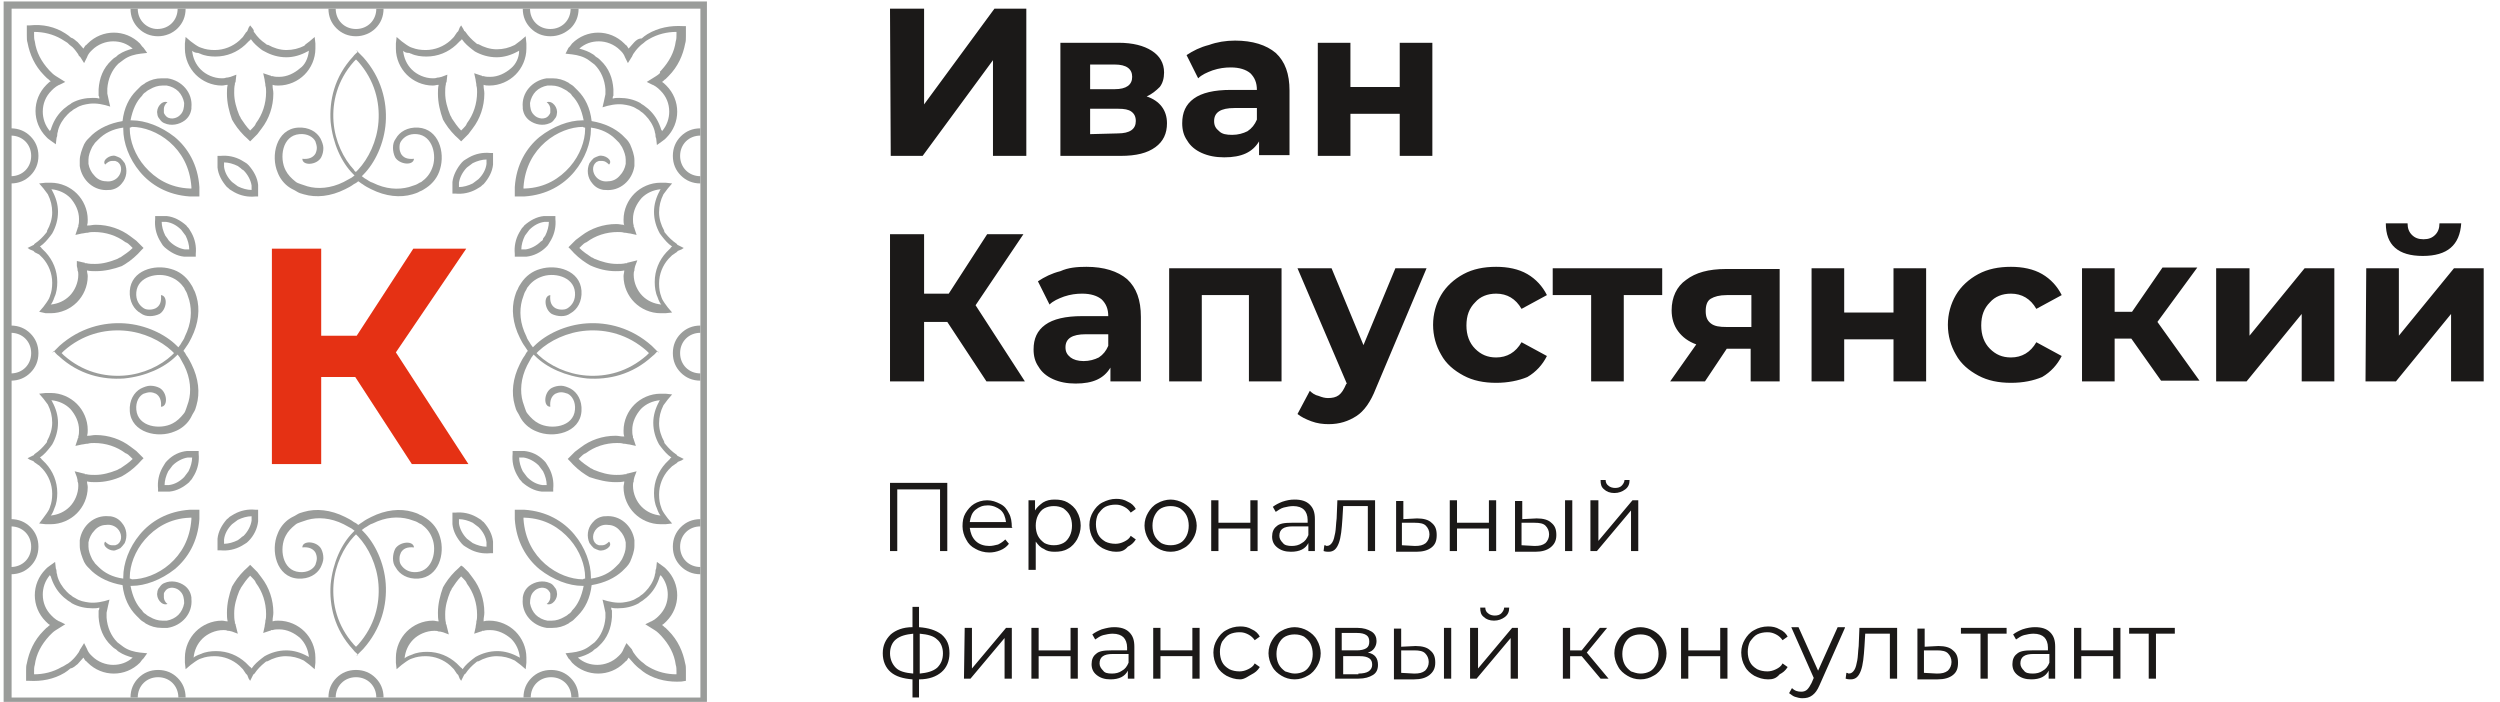 <svg width="344.8" height="96.8" xmlns="http://www.w3.org/2000/svg">
 <style type="text/css">.st0{fill:#1B1918;}
	.st1{fill:#E53114;}
	.st2{fill:#9A9C9A;}
	.st3{fill:none;}</style>

 <g>
  <title>background</title>
  <rect fill="none" id="canvas_background" height="98.8" width="346.8" y="-1" x="-1"/>
 </g>
 <g>
  <title>Layer 1</title>
  <path d="m122.75,1.2l4.7,0l0,13.2l9.7,-13.2l4.4,0l0,20.3l-4.6,0l0,-13.2l-9.7,13.2l-4.4,0l-0.1,-20.3l0,0zm35.4,12.1c1.8,0.6 2.8,1.9 2.8,3.7c0,1.4 -0.5,2.5 -1.6,3.3c-1.1,0.8 -2.6,1.2 -4.8,1.2l-8.3,0l0,-15.6l8,0c2,0 3.5,0.4 4.6,1.1c1.1,0.7 1.7,1.7 1.7,3c0,0.8 -0.2,1.5 -0.6,2c-0.5,0.5 -1.1,1 -1.8,1.3l0,0zm-7.8,-1l3.4,0c1.6,0 2.4,-0.6 2.4,-1.7c0,-1.1 -0.8,-1.7 -2.4,-1.7l-3.4,0l0,3.4zm3.8,6.1c1.7,0 2.5,-0.6 2.5,-1.7c0,-0.6 -0.2,-1 -0.6,-1.3c-0.4,-0.3 -1,-0.4 -1.8,-0.4l-3.9,0l0,3.5l3.8,-0.1l0,0zm16.2,-12.8c2.4,0 4.3,0.6 5.6,1.7c1.3,1.2 1.9,2.9 1.9,5.2l0,8.9l-4.2,0l0,-1.9c-0.9,1.5 -2.4,2.2 -4.8,2.2c-1.2,0 -2.2,-0.2 -3.1,-0.6c-0.9,-0.4 -1.6,-1 -2,-1.7c-0.5,-0.7 -0.7,-1.5 -0.7,-2.4c0,-1.5 0.5,-2.6 1.6,-3.4c1.1,-0.8 2.8,-1.2 5.1,-1.2l3.6,0c0,-1 -0.3,-1.7 -0.9,-2.3c-0.6,-0.5 -1.5,-0.8 -2.7,-0.8c-0.8,0 -1.6,0.1 -2.5,0.4c-0.8,0.3 -1.5,0.6 -2,1.1l-1.6,-3.2c0.9,-0.6 1.9,-1.1 3.1,-1.4c1.1,-0.4 2.3,-0.6 3.6,-0.6l0,0zm-0.4,13c0.8,0 1.5,-0.2 2.1,-0.5c0.6,-0.4 1,-0.9 1.3,-1.6l0,-1.6l-3.1,0c-1.9,0 -2.8,0.6 -2.8,1.8c0,0.6 0.2,1 0.7,1.4c0.4,0.4 1,0.5 1.8,0.5zm11.8,-12.7l4.5,0l0,6.1l6.8,0l0,-6.1l4.5,0l0,15.6l-4.5,0l0,-5.8l-6.8,0l0,5.8l-4.5,0l0,-15.6zm-51.1,38.5l-3.2,0l0,8.2l-4.7,0l0,-20.3l4.7,0l0,8.2l3.4,0l5.3,-8.2l5,0l-6.6,9.8l6.8,10.5l-5.3,0l-5.4,-8.2l0,0zm19.2,-7.6c2.4,0 4.3,0.6 5.6,1.7c1.3,1.2 1.9,2.9 1.9,5.2l0,8.9l-4.2,0l0,-1.9c-0.9,1.5 -2.4,2.2 -4.8,2.2c-1.2,0 -2.2,-0.2 -3.1,-0.6c-0.9,-0.4 -1.6,-1 -2,-1.7c-0.5,-0.7 -0.7,-1.5 -0.7,-2.4c0,-1.5 0.5,-2.6 1.6,-3.4c1.1,-0.8 2.8,-1.2 5.1,-1.2l3.6,0c0,-1 -0.3,-1.7 -0.9,-2.3c-0.6,-0.5 -1.5,-0.8 -2.7,-0.8c-0.8,0 -1.6,0.1 -2.5,0.4c-0.8,0.3 -1.5,0.6 -2,1.1l-1.6,-3.2c0.9,-0.6 1.9,-1.1 3.1,-1.4c1.1,-0.5 2.3,-0.6 3.6,-0.6l0,0zm-0.4,13c0.8,0 1.5,-0.2 2.1,-0.5c0.6,-0.4 1,-0.9 1.3,-1.6l0,-1.6l-3.1,0c-1.9,0 -2.8,0.6 -2.8,1.8c0,0.6 0.2,1 0.7,1.4c0.4,0.3 1,0.5 1.8,0.5zm27.3,-12.8l0,15.6l-4.5,0l0,-11.9l-6.5,0l0,11.9l-4.5,0l0,-15.6l15.5,0zm20,0l-7,16.6c-0.7,1.8 -1.6,3.1 -2.7,3.8c-1.1,0.7 -2.3,1.1 -3.8,1.1c-0.8,0 -1.6,-0.1 -2.4,-0.4c-0.8,-0.3 -1.4,-0.6 -1.9,-1l1.7,-3.2c0.3,0.3 0.7,0.6 1.2,0.7c0.5,0.2 0.9,0.3 1.3,0.3c0.6,0 1.1,-0.1 1.5,-0.4c0.4,-0.3 0.7,-0.8 1,-1.5l0.1,-0.1l-6.8,-15.9l4.7,0l4.4,10.6l4.4,-10.6l4.3,0zm9.6,15.8c-1.7,0 -3.2,-0.3 -4.5,-1c-1.3,-0.7 -2.4,-1.6 -3.1,-2.9c-0.7,-1.2 -1.1,-2.6 -1.1,-4.1c0,-1.5 0.4,-2.9 1.1,-4.1c0.7,-1.2 1.8,-2.2 3.1,-2.9c1.3,-0.7 2.8,-1 4.5,-1c1.6,0 3.1,0.3 4.3,1c1.2,0.7 2.1,1.7 2.7,2.9l-3.5,1.9c-0.8,-1.4 -2,-2.1 -3.5,-2.1c-1.2,0 -2.2,0.4 -2.9,1.2c-0.8,0.8 -1.2,1.8 -1.2,3.2c0,1.3 0.4,2.4 1.2,3.2c0.8,0.8 1.7,1.2 2.9,1.2c1.5,0 2.7,-0.7 3.5,-2.1l3.5,1.9c-0.6,1.2 -1.5,2.2 -2.7,2.9c-1.2,0.5 -2.7,0.8 -4.3,0.8l0,0zm22.9,-12.1l-5.3,0l0,11.9l-4.5,0l0,-11.9l-5.3,0l0,-3.7l15.1,0l0,3.7l0,0zm16.2,-3.7l0,15.6l-4,0l0,-4.5l-3.3,0l-3,4.5l-4.8,0l3.6,-5.1c-1.1,-0.4 -1.9,-1 -2.5,-1.8c-0.6,-0.8 -0.9,-1.8 -0.9,-2.9c0,-1.8 0.7,-3.3 2,-4.2c1.3,-1 3.1,-1.5 5.5,-1.5l7.4,0l0,-0.1zm-7.3,3.7c-1,0 -1.7,0.2 -2.2,0.5c-0.5,0.3 -0.7,0.9 -0.7,1.7c0,0.8 0.2,1.3 0.7,1.7c0.5,0.4 1.2,0.5 2.2,0.5l3.4,0l0,-4.4l-3.4,0l0,0zm11.7,-3.7l4.5,0l0,6.1l6.8,0l0,-6.1l4.5,0l0,15.6l-4.5,0l0,-5.8l-6.8,0l0,5.8l-4.5,0l0,-15.6zm27.5,15.8c-1.7,0 -3.2,-0.3 -4.5,-1c-1.3,-0.7 -2.4,-1.6 -3.1,-2.9c-0.7,-1.2 -1.1,-2.6 -1.1,-4.1c0,-1.5 0.4,-2.9 1.1,-4.1c0.7,-1.2 1.8,-2.2 3.1,-2.9c1.3,-0.7 2.8,-1 4.5,-1c1.6,0 3.1,0.3 4.3,1c1.2,0.7 2.1,1.7 2.7,2.9l-3.5,1.9c-0.8,-1.4 -2,-2.1 -3.5,-2.1c-1.2,0 -2.2,0.4 -2.9,1.2c-0.8,0.8 -1.2,1.8 -1.2,3.2c0,1.3 0.4,2.4 1.2,3.2c0.8,0.8 1.7,1.2 2.9,1.2c1.5,0 2.7,-0.7 3.5,-2.1l3.5,1.9c-0.6,1.2 -1.5,2.2 -2.7,2.9c-1.2,0.5 -2.6,0.8 -4.3,0.8l0,0zm16.6,-6.1l-2.3,0l0,5.9l-4.5,0l0,-15.6l4.5,0l0,6l2.4,0l4.2,-6.1l4.8,0l-5.5,7.5l5.8,8.1l-5.3,0l-4.1,-5.8l0,0zm11.8,-9.7l4.5,0l0,9.3l7.6,-9.3l4.1,0l0,15.6l-4.5,0l0,-9.3l-7.6,9.3l-4.2,0l0,-15.6l0.1,0zm20.6,0l4.5,0l0,9.3l7.6,-9.3l4.1,0l0,15.6l-4.5,0l0,-9.3l-7.6,9.3l-4.2,0l0.1,-15.6l0,0zm7.8,-1.7c-3.4,0 -5.1,-1.5 -5.1,-4.5l3,0c0,0.7 0.2,1.2 0.6,1.6c0.4,0.4 0.9,0.6 1.6,0.6c0.7,0 1.2,-0.2 1.6,-0.6c0.4,-0.4 0.6,-0.9 0.6,-1.6l3,0c-0.2,3 -1.9,4.5 -5.3,4.5z" class="st0" id="path4"/>
  <path d="m130.65,66.6l0,9.4l-1,0l0,-8.5l-5.9,0l0,8.5l-1,0l0,-9.4l7.9,0l0,0zm9,6.2l-5.9,0c0.1,0.7 0.3,1.3 0.8,1.8c0.5,0.5 1.2,0.7 1.9,0.7c0.4,0 0.8,-0.1 1.2,-0.2c0.4,-0.2 0.7,-0.4 1,-0.7l0.5,0.6c-0.3,0.4 -0.7,0.7 -1.2,0.9c-0.5,0.2 -1,0.3 -1.5,0.3c-0.7,0 -1.4,-0.2 -1.9,-0.5c-0.6,-0.3 -1,-0.7 -1.3,-1.3c-0.3,-0.5 -0.5,-1.2 -0.5,-1.8c0,-0.7 0.1,-1.3 0.4,-1.8c0.3,-0.5 0.7,-1 1.2,-1.3c0.5,-0.3 1.1,-0.5 1.8,-0.5c0.7,0 1.2,0.2 1.8,0.5s0.9,0.7 1.2,1.3c0.3,0.5 0.4,1.2 0.4,1.9l0.1,0.1l0,0zm-3.4,-3.1c-0.7,0 -1.2,0.2 -1.7,0.6c-0.5,0.4 -0.7,1 -0.8,1.7l5,0c-0.1,-0.7 -0.3,-1.3 -0.8,-1.7c-0.4,-0.3 -1,-0.6 -1.7,-0.6l0,0zm9.2,-0.8c0.7,0 1.3,0.1 1.8,0.4c0.5,0.3 1,0.7 1.3,1.3c0.3,0.5 0.5,1.2 0.5,1.9c0,0.7 -0.2,1.3 -0.5,1.9c-0.3,0.5 -0.7,1 -1.3,1.3c-0.5,0.3 -1.1,0.4 -1.8,0.4c-0.6,0 -1.1,-0.1 -1.5,-0.4c-0.5,-0.2 -0.8,-0.6 -1.1,-1l0,3.9l-1,0l0,-9.6l0.9,0l0,1.4c0.3,-0.5 0.7,-0.8 1.1,-1.1c0.5,-0.3 1,-0.4 1.6,-0.4l0,0zm-0.1,6.3c0.5,0 0.9,-0.1 1.3,-0.3c0.4,-0.2 0.7,-0.6 0.9,-1c0.2,-0.4 0.3,-0.9 0.3,-1.4c0,-0.5 -0.1,-1 -0.3,-1.4c-0.2,-0.4 -0.5,-0.7 -0.9,-1c-0.4,-0.2 -0.8,-0.3 -1.3,-0.3c-0.5,0 -0.9,0.1 -1.3,0.3c-0.4,0.2 -0.7,0.6 -0.9,1c-0.2,0.4 -0.3,0.9 -0.3,1.4c0,0.5 0.1,1 0.3,1.4c0.2,0.4 0.5,0.7 0.9,1c0.4,0.2 0.8,0.3 1.3,0.3zm8.6,0.9c-0.7,0 -1.3,-0.2 -1.9,-0.5c-0.5,-0.3 -1,-0.7 -1.3,-1.3c-0.3,-0.5 -0.5,-1.2 -0.5,-1.9c0,-0.7 0.2,-1.3 0.5,-1.8c0.3,-0.5 0.7,-1 1.3,-1.3s1.2,-0.5 1.9,-0.5c0.6,0 1.1,0.1 1.6,0.4c0.5,0.2 0.9,0.6 1.1,1l-0.7,0.5c-0.2,-0.3 -0.5,-0.6 -0.9,-0.8c-0.4,-0.2 -0.7,-0.3 -1.2,-0.3c-0.5,0 -1,0.1 -1.4,0.3s-0.7,0.6 -1,1c-0.2,0.4 -0.3,0.9 -0.3,1.4c0,0.5 0.1,1 0.3,1.4c0.2,0.4 0.5,0.7 1,1c0.4,0.2 0.9,0.3 1.4,0.3c0.4,0 0.8,-0.1 1.2,-0.3c0.4,-0.2 0.7,-0.4 0.9,-0.8l0.7,0.5c-0.3,0.5 -0.7,0.8 -1.1,1c-0.5,0.6 -1,0.7 -1.6,0.7l0,0zm7.5,0c-0.7,0 -1.3,-0.2 -1.8,-0.5c-0.5,-0.3 -1,-0.7 -1.3,-1.3c-0.3,-0.5 -0.5,-1.2 -0.5,-1.8c0,-0.7 0.2,-1.3 0.5,-1.8c0.3,-0.5 0.7,-1 1.3,-1.3c0.5,-0.3 1.2,-0.5 1.8,-0.5s1.3,0.2 1.8,0.5c0.5,0.3 1,0.7 1.3,1.3c0.3,0.5 0.5,1.2 0.5,1.8c0,0.7 -0.2,1.3 -0.5,1.8c-0.3,0.5 -0.7,1 -1.3,1.3c-0.5,0.3 -1.1,0.5 -1.8,0.5zm0,-0.9c0.5,0 0.9,-0.1 1.3,-0.3c0.4,-0.2 0.7,-0.6 0.9,-1c0.2,-0.4 0.3,-0.9 0.3,-1.4c0,-0.5 -0.1,-1 -0.3,-1.4c-0.2,-0.4 -0.5,-0.7 -0.9,-1c-0.4,-0.2 -0.8,-0.3 -1.3,-0.3c-0.5,0 -0.9,0.1 -1.3,0.3s-0.7,0.6 -0.9,1c-0.2,0.4 -0.3,0.9 -0.3,1.4c0,0.5 0.1,1 0.3,1.4c0.2,0.4 0.5,0.7 0.9,1c0.4,0.2 0.8,0.3 1.3,0.3zm5.6,-6.2l1,0l0,3.1l4.4,0l0,-3.1l1,0l0,7l-1,0l0,-3.1l-4.4,0l0,3.1l-1,0l0,-7zm11.5,-0.1c0.9,0 1.6,0.2 2.1,0.7c0.5,0.5 0.7,1.1 0.7,2l0,4.4l-0.9,0l0,-1.1c-0.2,0.4 -0.5,0.7 -0.9,0.9c-0.4,0.2 -0.9,0.3 -1.5,0.3c-0.8,0 -1.4,-0.2 -1.9,-0.6s-0.7,-0.9 -0.7,-1.5c0,-0.6 0.2,-1.1 0.6,-1.4c0.4,-0.4 1.1,-0.5 2.1,-0.5l2.2,0l0,-0.4c0,-0.6 -0.2,-1.1 -0.5,-1.4c-0.3,-0.3 -0.8,-0.5 -1.5,-0.5c-0.4,0 -0.9,0.1 -1.3,0.2c-0.4,0.1 -0.8,0.4 -1.1,0.6l-0.4,-0.7c0.4,-0.3 0.8,-0.5 1.3,-0.7c0.6,-0.2 1.1,-0.3 1.7,-0.3l0,0zm-0.4,6.4c0.5,0 1,-0.1 1.4,-0.4c0.4,-0.2 0.7,-0.6 0.9,-1.1l0,-1.2l-2.2,0c-1.2,0 -1.8,0.4 -1.8,1.3c0,0.4 0.2,0.7 0.5,1c0.2,0.3 0.7,0.4 1.2,0.4l0,0zm11.5,-6.3l0,7l-1,0l0,-6.2l-3.4,0l-0.1,1.7c-0.1,1.5 -0.2,2.6 -0.5,3.4c-0.3,0.8 -0.7,1.2 -1.4,1.2c-0.2,0 -0.4,0 -0.7,-0.1l0.1,-0.8c0.2,0 0.3,0.1 0.3,0.1c0.4,0 0.6,-0.2 0.8,-0.5c0.2,-0.3 0.3,-0.8 0.4,-1.3c0.1,-0.5 0.1,-1.2 0.2,-2l0.1,-2.5l5.2,0l0,0zm5.8,2.5c0.9,0 1.6,0.2 2,0.6c0.5,0.4 0.7,0.9 0.7,1.7c0,0.8 -0.2,1.3 -0.7,1.7c-0.5,0.4 -1.2,0.6 -2.1,0.6l-2.8,0l0,-7l1,0l0,2.5l1.9,-0.1l0,0zm-0.3,3.8c0.7,0 1.1,-0.1 1.5,-0.4c0.3,-0.3 0.5,-0.7 0.5,-1.2c0,-0.5 -0.2,-0.9 -0.5,-1.2c-0.3,-0.3 -0.8,-0.4 -1.5,-0.4l-1.8,0l0,3.1l1.8,0.1l0,0zm4.8,-6.3l1,0l0,3.1l4.4,0l0,-3.1l1,0l0,7l-1,0l0,-3.1l-4.4,0l0,3.1l-1,0l0,-7zm12,2.5c0.9,0 1.6,0.2 2,0.6c0.5,0.4 0.7,0.9 0.7,1.7c0,0.8 -0.3,1.3 -0.8,1.7c-0.5,0.4 -1.2,0.6 -2.1,0.6l-2.8,0l0,-7l1,0l0,2.5l2,-0.1l0,0zm3.9,-2.5l1,0l0,7l-1,0l0,-7zm-4.2,6.3c0.7,0 1.1,-0.1 1.5,-0.4c0.3,-0.3 0.5,-0.7 0.5,-1.2c0,-0.5 -0.2,-0.9 -0.5,-1.2c-0.3,-0.3 -0.8,-0.4 -1.5,-0.4l-1.8,0l0,3.1l1.8,0.1l0,0zm7.8,-6.3l1,0l0,5.6l4.7,-5.6l0.8,0l0,7l-1,0l0,-5.6l-4.7,5.6l-0.9,0l0,-7l0.1,0zm3.2,-1c-0.6,0 -1.1,-0.2 -1.4,-0.5c-0.4,-0.3 -0.5,-0.7 -0.5,-1.3l0.7,0c0,0.3 0.1,0.6 0.4,0.8c0.2,0.2 0.6,0.3 0.9,0.3c0.4,0 0.7,-0.1 0.9,-0.3c0.2,-0.2 0.4,-0.5 0.4,-0.8l0.7,0c0,0.6 -0.2,1 -0.6,1.3c-0.4,0.3 -0.9,0.5 -1.5,0.5l0,0zm-91.7,22.1c0,1.1 -0.4,2 -1.1,2.6c-0.7,0.6 -1.7,1 -3.1,1l0,2.5l-0.9,0l0,-2.5c-1.3,-0.1 -2.3,-0.4 -3,-1c-0.7,-0.6 -1.1,-1.5 -1.1,-2.6c0,-1.1 0.4,-1.9 1.1,-2.6c0.7,-0.6 1.7,-1 3,-1l0,-2.8l0.9,0l0,2.8c1.3,0.1 2.3,0.4 3.1,1c0.8,0.7 1.1,1.5 1.1,2.6l0,0zm-8.2,0c0,0.8 0.3,1.5 0.8,2c0.5,0.5 1.3,0.7 2.4,0.8l0,-5.5c-1,0.1 -1.8,0.3 -2.4,0.8c-0.5,0.4 -0.8,1.1 -0.8,1.9zm4.1,2.8c1,-0.1 1.8,-0.3 2.4,-0.8c0.5,-0.5 0.8,-1.1 0.8,-2c0,-0.8 -0.3,-1.5 -0.8,-1.9c-0.5,-0.5 -1.3,-0.7 -2.4,-0.8l0,5.5zm6.2,-6.3l1,0l0,5.6l4.7,-5.6l0.8,0l0,7l-1,0l0,-5.6l-4.7,5.6l-0.9,0l0.1,-7l0,0zm9.2,0l1,0l0,3.1l4.4,0l0,-3.1l1,0l0,7l-1,0l0,-3.1l-4.4,0l0,3.1l-1,0l0,-7zm11.4,-0.1c0.9,0 1.6,0.2 2.1,0.7c0.5,0.5 0.7,1.1 0.7,2l0,4.4l-0.9,0l0,-1.1c-0.2,0.4 -0.5,0.7 -0.9,0.9c-0.4,0.2 -0.9,0.3 -1.5,0.3c-0.8,0 -1.4,-0.2 -1.9,-0.6c-0.5,-0.4 -0.7,-0.9 -0.7,-1.5c0,-0.6 0.2,-1.1 0.6,-1.4c0.4,-0.4 1.1,-0.5 2.1,-0.5l2.2,0l0,-0.4c0,-0.6 -0.2,-1.1 -0.5,-1.4c-0.3,-0.3 -0.8,-0.5 -1.5,-0.5c-0.4,0 -0.9,0.1 -1.3,0.2c-0.4,0.1 -0.8,0.4 -1.1,0.6l-0.4,-0.7c0.4,-0.3 0.8,-0.5 1.3,-0.7c0.7,-0.2 1.2,-0.3 1.7,-0.3l0,0zm-0.3,6.4c0.5,0 1,-0.1 1.4,-0.4c0.4,-0.2 0.7,-0.6 0.9,-1.1l0,-1.2l-2.2,0c-1.2,0 -1.8,0.4 -1.8,1.3c0,0.4 0.2,0.7 0.5,1c0.2,0.3 0.6,0.4 1.2,0.4l0,0zm5.7,-6.3l1,0l0,3.1l4.4,0l0,-3.1l1,0l0,7l-1,0l0,-3.1l-4.4,0l0,3.1l-1,0l0,-7zm12,7.1c-0.7,0 -1.3,-0.2 -1.9,-0.5c-0.5,-0.3 -1,-0.7 -1.3,-1.3c-0.3,-0.5 -0.5,-1.2 -0.5,-1.9c0,-0.7 0.2,-1.3 0.5,-1.8c0.3,-0.5 0.7,-1 1.3,-1.3c0.5,-0.3 1.2,-0.5 1.9,-0.5c0.6,0 1.1,0.1 1.6,0.4c0.5,0.2 0.9,0.6 1.1,1l-0.7,0.5c-0.2,-0.3 -0.5,-0.6 -0.9,-0.8c-0.4,-0.2 -0.7,-0.3 -1.2,-0.3c-0.5,0 -1,0.1 -1.4,0.3c-0.4,0.2 -0.7,0.6 -1,1c-0.2,0.4 -0.3,0.9 -0.3,1.4c0,0.5 0.1,1 0.3,1.4c0.2,0.4 0.5,0.7 1,1c0.4,0.2 0.9,0.3 1.4,0.3c0.4,0 0.8,-0.1 1.2,-0.3c0.4,-0.2 0.7,-0.4 0.9,-0.8l0.7,0.5c-0.3,0.5 -0.7,0.8 -1.1,1s-1,0.7 -1.6,0.7l0,0zm7.5,0c-0.7,0 -1.3,-0.2 -1.8,-0.5c-0.5,-0.3 -1,-0.7 -1.3,-1.3c-0.3,-0.5 -0.5,-1.2 -0.5,-1.8c0,-0.7 0.2,-1.3 0.5,-1.8c0.3,-0.5 0.7,-1 1.3,-1.3c0.5,-0.3 1.2,-0.5 1.8,-0.5s1.3,0.2 1.8,0.5c0.5,0.3 1,0.7 1.3,1.3c0.3,0.5 0.5,1.2 0.5,1.8c0,0.7 -0.2,1.3 -0.5,1.8c-0.3,0.5 -0.7,1 -1.3,1.3c-0.5,0.3 -1.1,0.5 -1.8,0.5zm0,-0.8c0.5,0 0.9,-0.1 1.3,-0.3c0.4,-0.2 0.7,-0.6 0.9,-1c0.2,-0.4 0.3,-0.9 0.3,-1.4c0,-0.5 -0.1,-1 -0.3,-1.4c-0.2,-0.4 -0.5,-0.7 -0.9,-1c-0.4,-0.2 -0.8,-0.3 -1.3,-0.3c-0.5,0 -0.9,0.1 -1.3,0.3c-0.4,0.2 -0.7,0.6 -0.9,1c-0.2,0.4 -0.3,0.9 -0.3,1.4c0,0.5 0.1,1 0.3,1.4c0.2,0.4 0.5,0.7 0.9,1c0.4,0.1 0.8,0.3 1.3,0.3zm10.1,-2.9c1,0.2 1.4,0.8 1.4,1.7c0,0.6 -0.2,1.1 -0.7,1.4c-0.5,0.3 -1.1,0.5 -2,0.5l-3.2,0l0,-7l3.1,0c0.8,0 1.4,0.2 1.9,0.5c0.5,0.3 0.7,0.8 0.7,1.3c0,0.4 -0.1,0.7 -0.3,1c-0.2,0.3 -0.5,0.5 -0.9,0.6l0,0zm-3.6,-0.3l2.1,0c0.5,0 1,-0.1 1.3,-0.3c0.3,-0.2 0.4,-0.5 0.4,-0.9c0,-0.4 -0.1,-0.7 -0.4,-0.9c-0.3,-0.2 -0.7,-0.3 -1.3,-0.3l-2.1,0l0,2.4l0,0zm2.3,3.2c0.6,0 1.1,-0.1 1.4,-0.3c0.3,-0.2 0.5,-0.5 0.5,-0.9c0,-0.4 -0.1,-0.7 -0.4,-0.9c-0.3,-0.2 -0.7,-0.3 -1.3,-0.3l-2.3,0l0,2.5l2.1,0l0,-0.1zm7.9,-3.8c0.9,0 1.6,0.2 2,0.6c0.5,0.4 0.7,0.9 0.7,1.7c0,0.8 -0.3,1.3 -0.8,1.7c-0.5,0.4 -1.2,0.6 -2.1,0.6l-2.8,0l0,-7l1,0l0,2.5l2,-0.1l0,0zm3.9,-2.5l1,0l0,7l-1,0l0,-7zm-4.1,6.3c0.7,0 1.1,-0.1 1.5,-0.4c0.3,-0.3 0.5,-0.7 0.5,-1.2c0,-0.5 -0.2,-0.9 -0.5,-1.2c-0.3,-0.3 -0.8,-0.4 -1.5,-0.4l-1.8,0l0,3.1l1.8,0.1l0,0zm7.8,-6.3l1,0l0,5.6l4.7,-5.6l0.8,0l0,7l-1,0l0,-5.6l-4.7,5.6l-0.9,0l0,-7l0.1,0zm3.2,-1c-0.6,0 -1.1,-0.2 -1.4,-0.5c-0.4,-0.3 -0.5,-0.7 -0.5,-1.3l0.7,0c0,0.3 0.1,0.6 0.4,0.8c0.2,0.2 0.6,0.3 0.9,0.3c0.4,0 0.7,-0.1 0.9,-0.3s0.4,-0.5 0.4,-0.8l0.7,0c0,0.6 -0.2,1 -0.6,1.3c-0.4,0.3 -0.9,0.5 -1.5,0.5l0,0zm12.1,4.9l-1.6,0l0,3.1l-1,0l0,-7l1,0l0,3.1l1.6,0l2.5,-3.1l1,0l-2.8,3.4l3,3.6l-1.1,0l-2.6,-3.1l0,0zm8.1,3.2c-0.7,0 -1.3,-0.2 -1.8,-0.5c-0.5,-0.3 -1,-0.7 -1.3,-1.3c-0.3,-0.5 -0.5,-1.2 -0.5,-1.8c0,-0.7 0.2,-1.3 0.5,-1.8c0.3,-0.5 0.7,-1 1.3,-1.3c0.5,-0.3 1.2,-0.5 1.8,-0.5s1.3,0.2 1.8,0.5c0.5,0.3 1,0.7 1.3,1.3c0.3,0.5 0.5,1.2 0.5,1.8c0,0.7 -0.2,1.3 -0.5,1.8c-0.3,0.5 -0.7,1 -1.3,1.3c-0.5,0.3 -1.1,0.5 -1.8,0.5zm0,-0.8c0.5,0 0.9,-0.1 1.3,-0.3c0.4,-0.2 0.7,-0.6 0.9,-1c0.2,-0.4 0.3,-0.9 0.3,-1.4c0,-0.5 -0.1,-1 -0.3,-1.4c-0.2,-0.4 -0.5,-0.7 -0.9,-1c-0.4,-0.2 -0.8,-0.3 -1.3,-0.3s-0.9,0.1 -1.3,0.3c-0.4,0.2 -0.7,0.6 -0.9,1c-0.2,0.4 -0.3,0.9 -0.3,1.4c0,0.5 0.1,1 0.3,1.4c0.2,0.4 0.5,0.7 0.9,1c0.3,0.1 0.8,0.3 1.3,0.3zm5.6,-6.3l1,0l0,3.1l4.4,0l0,-3.1l1,0l0,7l-1,0l0,-3.1l-4.4,0l0,3.1l-1,0l0,-7zm12,7.1c-0.7,0 -1.3,-0.2 -1.9,-0.5c-0.5,-0.3 -1,-0.7 -1.3,-1.3c-0.3,-0.5 -0.5,-1.2 -0.5,-1.9c0,-0.7 0.2,-1.3 0.5,-1.8c0.3,-0.5 0.7,-1 1.3,-1.3c0.5,-0.3 1.2,-0.5 1.9,-0.5c0.6,0 1.1,0.1 1.6,0.4c0.5,0.2 0.9,0.6 1.1,1l-0.7,0.5c-0.2,-0.3 -0.5,-0.6 -0.9,-0.8c-0.4,-0.2 -0.7,-0.3 -1.2,-0.3c-0.5,0 -1,0.1 -1.4,0.3c-0.4,0.2 -0.7,0.6 -1,1c-0.2,0.4 -0.3,0.9 -0.3,1.4c0,0.5 0.1,1 0.3,1.4c0.2,0.4 0.5,0.7 1,1c0.4,0.2 0.9,0.3 1.4,0.3c0.4,0 0.8,-0.1 1.2,-0.3c0.4,-0.2 0.7,-0.4 0.9,-0.8l0.7,0.5c-0.3,0.5 -0.7,0.8 -1.1,1c-0.5,0.6 -1,0.7 -1.6,0.7l0,0zm10.6,-7.1l-3.5,7.9c-0.3,0.7 -0.6,1.1 -1,1.4c-0.4,0.3 -0.8,0.4 -1.4,0.4c-0.3,0 -0.7,-0.1 -1,-0.2c-0.3,-0.1 -0.5,-0.3 -0.8,-0.5l0.4,-0.7c0.4,0.4 0.8,0.5 1.3,0.5c0.3,0 0.6,-0.1 0.8,-0.3c0.2,-0.2 0.4,-0.5 0.6,-0.9l0.3,-0.7l-3.1,-7l1,0l2.7,6l2.7,-6l1,0l0,0.1zm7.2,0l0,7l-1,0l0,-6.2l-3.4,0l-0.1,1.7c-0.1,1.5 -0.2,2.6 -0.5,3.4c-0.3,0.8 -0.7,1.2 -1.4,1.2c-0.2,0 -0.4,0 -0.7,-0.1l0.1,-0.8c0.2,0 0.3,0.1 0.3,0.1c0.4,0 0.6,-0.2 0.8,-0.5c0.2,-0.3 0.3,-0.8 0.4,-1.3c0.1,-0.5 0.1,-1.2 0.2,-2l0.1,-2.5l5.2,0l0,0zm5.7,2.5c0.9,0 1.6,0.2 2,0.6c0.5,0.4 0.7,0.9 0.7,1.7c0,0.8 -0.2,1.3 -0.7,1.7c-0.5,0.4 -1.2,0.6 -2.1,0.6l-2.8,0l0,-7l1,0l0,2.5l1.9,-0.1l0,0zm-0.2,3.8c0.7,0 1.1,-0.1 1.5,-0.4c0.3,-0.3 0.5,-0.7 0.5,-1.2c0,-0.5 -0.2,-0.9 -0.5,-1.2c-0.3,-0.3 -0.8,-0.4 -1.5,-0.4l-1.8,0l0,3.1l1.8,0.1l0,0zm9.7,-5.5l-2.7,0l0,6.2l-1,0l0,-6.2l-2.7,0l0,-0.8l6.3,0l0,0.8l0.1,0zm3.8,-0.9c0.9,0 1.6,0.2 2.1,0.7c0.5,0.5 0.7,1.1 0.7,2l0,4.4l-0.9,0l0,-1.1c-0.2,0.4 -0.5,0.7 -0.9,0.9c-0.4,0.2 -0.9,0.3 -1.5,0.3c-0.8,0 -1.4,-0.2 -1.9,-0.6c-0.5,-0.4 -0.7,-0.9 -0.7,-1.5c0,-0.6 0.2,-1.1 0.6,-1.4c0.4,-0.4 1.1,-0.5 2.1,-0.5l2.2,0l0,-0.4c0,-0.6 -0.2,-1.1 -0.5,-1.4c-0.3,-0.3 -0.8,-0.5 -1.5,-0.5c-0.4,0 -0.9,0.1 -1.3,0.2c-0.4,0.1 -0.8,0.4 -1.1,0.6l-0.4,-0.7c0.4,-0.3 0.8,-0.5 1.3,-0.7c0.6,-0.2 1.2,-0.3 1.7,-0.3l0,0zm-0.3,6.4c0.5,0 1,-0.1 1.4,-0.4c0.4,-0.2 0.7,-0.6 0.9,-1.1l0,-1.2l-2.2,0c-1.2,0 -1.8,0.4 -1.8,1.3c0,0.4 0.2,0.7 0.5,1c0.2,0.3 0.6,0.4 1.2,0.4l0,0zm5.7,-6.3l1,0l0,3.1l4.4,0l0,-3.1l1,0l0,7l-1,0l0,-3.1l-4.4,0l0,3.1l-1,0l0,-7zm14,0.8l-2.7,0l0,6.2l-1,0l0,-6.2l-2.7,0l0,-0.8l6.3,0l0,0.8l0.1,0z" class="st0" id="path6"/>
  <path d="m49,52l-4.7,0l0,12l-6.8,0l0,-29.7l6.8,0l0,12l4.9,0l7.8,-12l7.3,0l-9.7,14.3l10,15.4l-7.8,0l-7.8,-12l0,0z" class="st1" id="path8"/>
  <path d="m1,0.2l96,0l0.5,0l0,0.5l0,96l0,0.5l-0.5,0l-96,0l-0.5,0l0,-0.5l0,-96l0,-0.5l0.5,0zm95.6,1l-95,0l0,95l95,0l0,-95z" class="st2" id="path10"/>
  <path d="m49.1,6.9l0.3,0.3c0.2,0.2 0.5,0.5 0.7,0.7c2.5,2.8 3.3,6.1 3.1,9c-0.2,2.9 -1.5,5.6 -3.1,7.2c-0.1,0.1 -0.2,0.2 -0.2,0.2c0.1,0.1 0.3,0.2 0.4,0.3c0.4,0.2 0.7,0.5 1.1,0.6c1.8,0.9 3.5,1 5,0.6l0,0c0.3,-0.1 0.6,-0.2 0.9,-0.3c0.3,-0.1 0.5,-0.3 0.8,-0.4c0.7,-0.5 1.2,-1.1 1.5,-1.9c0.7,-1.7 0.1,-4.5 -2.1,-4.7c-1.1,-0.1 -1.8,0.4 -2.2,1c-0.2,0.3 -0.2,0.6 -0.2,0.9c0,0.3 0.1,0.6 0.2,0.8c0.3,0.5 0.8,0.8 1.8,0.7c-0.1,1 -2,0.8 -2.6,-0.2c-0.2,-0.4 -0.3,-0.9 -0.3,-1.3c0,-0.5 0.1,-0.9 0.4,-1.3c0.5,-0.9 1.6,-1.6 3.1,-1.5c2.8,0.2 3.7,3.4 3,5.7c-0.3,1.1 -1,2 -1.9,2.6c-0.3,0.2 -0.6,0.4 -0.9,0.5c-0.3,0.2 -0.7,0.3 -1,0.4l0,0c-1.7,0.5 -3.7,0.3 -5.7,-0.7c-0.4,-0.2 -0.8,-0.4 -1.2,-0.7c-0.2,-0.1 -0.4,-0.3 -0.6,-0.4l0,0l0,0c-0.2,0.2 -0.4,0.3 -0.6,0.4c-0.4,0.3 -0.8,0.5 -1.2,0.7c-2,1 -4,1.2 -5.7,0.7l0,0c-0.4,-0.1 -0.7,-0.2 -1,-0.4c-0.3,-0.2 -0.6,-0.3 -0.9,-0.5c-0.8,-0.5 -1.4,-1.3 -1.7,-2.1c-1,-2.3 -0.2,-6 2.8,-6.2c1.5,-0.1 2.6,0.6 3.1,1.5c0.2,0.4 0.4,0.9 0.4,1.3c0,0.5 -0.1,0.9 -0.3,1.3c-0.6,1.1 -2.6,1.2 -2.6,0.2c0.9,0.1 1.5,-0.2 1.8,-0.7c0.1,-0.2 0.2,-0.5 0.2,-0.8c0,-0.3 -0.1,-0.6 -0.2,-0.9c-0.3,-0.6 -1.1,-1.1 -2.2,-1c-2.4,0.2 -2.8,3.3 -1.9,5c0.3,0.6 0.8,1.1 1.3,1.5c0.2,0.2 0.5,0.3 0.8,0.4c0.3,0.1 0.6,0.2 0.9,0.3l0,0c1.4,0.4 3.2,0.3 5,-0.6c0.4,-0.2 0.7,-0.4 1.1,-0.6c0.1,-0.1 0.3,-0.2 0.4,-0.3c-0.1,-0.1 -0.2,-0.2 -0.2,-0.2c-1.6,-1.6 -2.8,-4.2 -3.1,-7.2c-0.2,-2.9 0.5,-6.2 3.1,-9c0.2,-0.3 0.5,-0.5 0.7,-0.7l-0.3,-0.2l0,0zm0,16.8l0,0c0.1,-0.1 0.2,-0.2 0.3,-0.3c1.4,-1.5 2.6,-3.9 2.8,-6.6c0.2,-2.7 -0.5,-5.7 -2.8,-8.3c-0.1,-0.1 -0.2,-0.2 -0.3,-0.3l0,0l0,0c-0.1,0.1 -0.2,0.2 -0.3,0.3c-2.3,2.6 -3,5.6 -2.8,8.3c0.2,2.7 1.4,5.1 2.8,6.6c0.1,0.2 0.2,0.3 0.3,0.3l0,0l0,0z" class="st2" id="path12"/>
  <path d="m63.7,22.4l0,0l0,0c0.2,-0.2 0.3,-0.3 0.5,-0.4c0.2,-0.1 0.3,-0.2 0.5,-0.3c0.9,-0.5 1.9,-0.7 2.9,-0.6l0.4,0l0,0.4l0,0c0,0.2 0,0.4 0,0.6c0,0.2 0,0.4 0,0.6c-0.1,1 -0.6,1.9 -1.3,2.7l0,0l0,0c-0.2,0.1 -0.3,0.3 -0.5,0.4c-0.2,0.1 -0.3,0.2 -0.5,0.3c-0.9,0.5 -1.9,0.7 -2.9,0.6l-0.4,0l0,-0.4l0,0c0,-0.2 0,-0.4 0,-0.6c0,-0.2 0,-0.4 0,-0.6c0.1,-0.9 0.6,-1.9 1.3,-2.7l0,0zm0.7,0.7l0,0l0,0c-0.6,0.6 -1,1.4 -1.1,2.1c0,0.2 0,0.3 0,0.5l0,0.1c0.6,0 1.3,-0.2 1.9,-0.5c0.1,-0.1 0.3,-0.2 0.4,-0.3c0.1,-0.1 0.3,-0.2 0.4,-0.3l0,0l0,0c0.6,-0.6 1,-1.3 1.1,-2.1c0,-0.2 0,-0.3 0,-0.5l0,-0.1c-0.6,0 -1.3,0.2 -1.9,0.5c-0.1,0.1 -0.3,0.2 -0.4,0.3c-0.1,0.1 -0.3,0.2 -0.4,0.3l0,0z" class="st2" id="path14"/>
  <g id="g16">
   <path d="m61.6,11.2l0,0l0,0c0,0.1 0,0.2 -0.1,0.2c0,0.1 0,0.1 0,0.2c-0.1,0.4 -0.1,0.8 -0.1,1.2l0,0l0,0c0,1.1 0.3,2.1 0.7,3.1l0,0c0.1,0.2 0.2,0.3 0.2,0.4c0.4,0.6 0.8,1.2 1.3,1.7c0.1,-0.1 0.2,-0.2 0.3,-0.3c0.2,-0.2 0.4,-0.4 0.5,-0.7c0.9,-1.2 1.4,-2.7 1.4,-4.3l0,0l0,0c0,-0.3 0,-0.6 -0.1,-0.9l0,0l0,-0.1l0,0c0,-0.2 -0.1,-0.5 -0.1,-0.7l-0.2,-0.9l0.9,0.3l0,0l0,0c0.1,0 0.1,0 0.2,0.1l0,0l0,0c0.1,0 0.1,0 0.2,0c0.3,0.1 0.6,0.1 0.9,0.1l0,0l0,0c1.1,0 2.1,-0.5 2.9,-1.2c0.6,-0.5 1.1,-1.4 1.1,-2.4c-0.1,0 -0.1,0.1 -0.2,0.1c-0.9,0.5 -1.9,0.8 -2.9,0.8l0,0l0,0c-1.1,0 -2.1,-0.3 -3,-0.8c-0.1,-0.1 -0.3,-0.2 -0.4,-0.3c-0.5,-0.4 -1,-0.8 -1.4,-1.4l0,0.1l0,-0.1c-0.1,0.1 -0.1,0.2 -0.2,0.2c-0.2,0.2 -0.4,0.4 -0.6,0.6c-1.1,1 -2.5,1.6 -4.1,1.6l0,0l0,0c-0.7,0 -1.5,-0.1 -2.1,-0.4c-0.1,0 -0.2,-0.1 -0.3,-0.1c-0.4,0 -0.6,-0.1 -0.8,-0.3c0.1,1 0.5,1.9 1.2,2.6c0.7,0.7 1.8,1.2 2.9,1.2l0,0l0,0l0,0l0,0c0.2,0 0.4,0 0.6,-0.1l0,0l0.1,0l0,0c0.2,0 0.4,-0.1 0.5,-0.1l0.8,-0.3l-0.1,0.9l0,0zm-1.2,1.7c0,-0.4 0,-0.8 0.1,-1.2c-0.3,0 -0.5,0.1 -0.8,0.1l0,0l0,0l0,0l0,0c-1.4,0 -2.7,-0.6 -3.6,-1.5c-0.9,-0.9 -1.5,-2.2 -1.5,-3.6l0,0l0,0c0,-0.2 0,-0.3 0,-0.5l0,0l0,-0.1l0,0l0,-0.1l0,0l0,0l0.1,-0.9l0.7,0.6c0.4,0.3 0.8,0.6 1.2,0.8c0.1,0 0.2,0.1 0.3,0.1c0.5,0.2 1.1,0.3 1.8,0.3l0,0l0,0c1.3,0 2.5,-0.5 3.4,-1.3c0.2,-0.2 0.3,-0.3 0.5,-0.5c0.1,-0.2 0.3,-0.4 0.4,-0.6l0,0l0.1,-0.1l0,0l0.1,-0.1l0.2,-0.5l0.2,-0.3l0,0l0,0l0.3,0.5l0.1,0.2c0,0.1 0.1,0.1 0.1,0.1l0,0l0.1,0.1l0,0c0.4,0.6 0.9,1.1 1.4,1.5c0.1,0.1 0.2,0.2 0.4,0.2c0.7,0.4 1.6,0.7 2.5,0.7l0,0l0,0c0.9,0 1.7,-0.2 2.5,-0.6c0.1,-0.1 0.3,-0.2 0.4,-0.3l0,0c0.1,-0.1 0.3,-0.2 0.4,-0.3l0,0l0,0l0.7,-0.6l0.1,1c0,0.1 0,0.2 0,0.3l0,0.1l0,0c0,0.1 0,0.2 0,0.3l0,0l0,0l0,0l0,0c0,1.4 -0.6,2.7 -1.5,3.6c-0.9,0.9 -2.2,1.5 -3.6,1.5l0,0l0,0c-0.3,0 -0.5,0 -0.8,-0.1l0,0l0,0l0,0.2l0,0c0,0.3 0.1,0.6 0.1,1l0,0l0,0c0,1.8 -0.6,3.5 -1.6,4.8c-0.2,0.3 -0.4,0.5 -0.6,0.8c-0.2,0.2 -0.5,0.5 -0.7,0.7l0,0l-0.3,0.3l-0.3,-0.3c-0.7,-0.6 -1.4,-1.4 -1.9,-2.2c-0.1,-0.2 -0.2,-0.3 -0.3,-0.5l0,0c-0.4,-1.1 -0.7,-2.3 -0.7,-3.6l0,0l0,0l0,0zm3.5,6.3l0,0l0,0z" class="st2" id="path18"/>
   <path d="m32.5,11.2l0,0l0,0c0,0.1 0,0.2 -0.1,0.2c0,0.1 0,0.1 0,0.2c-0.1,0.4 -0.1,0.8 -0.1,1.2l0,0l0,0c0,1.1 0.3,2.1 0.7,3.1l0,0c0.1,0.2 0.2,0.3 0.2,0.4c0.4,0.6 0.8,1.2 1.3,1.7c0.1,-0.1 0.2,-0.2 0.3,-0.3c0.2,-0.2 0.4,-0.4 0.5,-0.7c0.9,-1.2 1.4,-2.7 1.4,-4.3l0,0l0,0c0,-0.3 0,-0.6 -0.1,-0.9l0,0l0,-0.1l0,0c0,-0.2 -0.1,-0.5 -0.1,-0.7l-0.2,-0.9l0.9,0.3l0,0l0,0c0.1,0 0.1,0 0.2,0.1l0,0l0,0c0.1,0 0.1,0 0.2,0c0.3,0.1 0.6,0.1 0.9,0.1l0,0l0,0c1.1,0 2.1,-0.5 2.9,-1.2c0.6,-0.4 1.1,-1.3 1.2,-2.4c-0.1,0 -0.1,0.1 -0.2,0.1c-0.9,0.5 -1.9,0.8 -2.9,0.8l0,0l0,0c-1.1,0 -2.1,-0.3 -3,-0.8c-0.2,-0.1 -0.4,-0.2 -0.5,-0.3c-0.5,-0.4 -1,-0.8 -1.4,-1.4l0,0.1l0,-0.1c-0.1,0.1 -0.1,0.2 -0.2,0.2c-0.2,0.2 -0.4,0.4 -0.6,0.6c-1.1,1 -2.5,1.6 -4.1,1.6l0,0l0,0c-0.7,0 -1.5,-0.1 -2.1,-0.4c-0.1,0 -0.2,-0.1 -0.3,-0.1c-0.3,0 -0.6,-0.1 -0.8,-0.3c0.1,1 0.5,1.9 1.2,2.6c0.7,0.7 1.8,1.2 2.9,1.2l0,0l0,0l0,0l0,0c0.2,0 0.4,0 0.6,-0.1l0,0l0.1,0l0,0c0.2,0 0.4,-0.1 0.5,-0.1l0.8,-0.3l-0.1,0.9l0,0zm-1.2,1.7c0,-0.4 0,-0.8 0.1,-1.2c-0.3,0 -0.5,0.1 -0.8,0.1l0,0l0,0l0,0l0,0c-1.4,0 -2.7,-0.6 -3.6,-1.5c-0.9,-0.9 -1.5,-2.2 -1.5,-3.6l0,0l0,0c0,-0.2 0,-0.3 0,-0.5l0,0l0,-0.1l0,0l0,-0.1l0,0l0,0l0.1,-0.9l0.7,0.6c0.4,0.3 0.8,0.6 1.2,0.8c0.1,0 0.2,0.1 0.3,0.1c0.5,0.2 1.1,0.3 1.8,0.3l0,0l0,0c1.3,0 2.5,-0.5 3.4,-1.3c0.2,-0.2 0.3,-0.3 0.5,-0.5c0.1,-0.2 0.3,-0.4 0.4,-0.6l0,0l0.1,-0.1l0,0l0.1,-0.1l0.2,-0.5l0.2,-0.3l0,0l0,0l0.4,0.5l0.1,0.2c0,0.1 0,0.1 0,0.2l0,0l0.1,0.1l0,0c0.4,0.6 0.9,1.1 1.5,1.5c0.1,0.1 0.2,0.2 0.4,0.2c0.7,0.4 1.6,0.7 2.5,0.7l0,0l0,0c0.9,0 1.7,-0.2 2.5,-0.6c0,-0.1 0.2,-0.2 0.3,-0.3l0,0c0.1,-0.1 0.3,-0.2 0.4,-0.3l0,0l0,0l0.7,-0.6l0.1,0.9c0,0.1 0,0.2 0,0.3l0,0.1l0,0c0,0.1 0,0.2 0,0.3l0,0l0,0l0,0l0,0c0,1.4 -0.6,2.7 -1.5,3.6c-0.9,0.9 -2.2,1.5 -3.6,1.5l0,0l0,0c-0.3,0 -0.5,0 -0.8,-0.1l0,0l0,0l0,0.2l0,0c0,0.3 0.1,0.6 0.1,1l0,0l0,0c0,1.8 -0.6,3.5 -1.6,4.8c-0.2,0.3 -0.4,0.5 -0.6,0.8c-0.2,0.2 -0.5,0.5 -0.7,0.7l0,0l-0.3,0.3l-0.3,-0.3c-0.7,-0.6 -1.4,-1.4 -1.9,-2.2c-0.1,-0.2 -0.2,-0.3 -0.3,-0.5l0,0c-0.4,-1.1 -0.7,-2.3 -0.7,-3.6l0,0l0,0l0,0zm3.6,6.3l0,0l0,0z" class="st2" id="path20"/>
  </g>
  <path d="m11.1,7.9l0,0l0,0c-0.1,-0.1 -0.1,-0.1 -0.2,-0.2c0,0 -0.1,-0.1 -0.1,-0.2l0,0c-0.2,-0.3 -0.5,-0.7 -0.8,-1l0,0l0,0c-0.3,-0.2 -0.5,-0.4 -0.7,-0.6c-0.3,-0.2 -0.5,-0.3 -0.8,-0.5c-1.2,-0.7 -2.5,-1 -3.8,-1c0,0.2 0,0.3 0,0.4c0,0.3 0,0.6 0.1,0.9c0.2,1.5 0.9,2.8 2,4l0,0l0,0c0.1,0.1 0.1,0.1 0.2,0.2c0.1,0.1 0.1,0.1 0.2,0.2c0.3,0.3 0.7,0.5 1,0.7l0.8,0.5l-0.8,0.4l0,0c0,0 -0.1,0 -0.2,0.1c-0.1,0 -0.1,0.1 -0.2,0.1c-0.3,0.2 -0.5,0.4 -0.7,0.6l0,0l0,0l0,0c-0.8,0.8 -1.2,1.8 -1.2,2.9l0,0c0,0.9 0.3,1.9 1,2.7c0,-0.1 0,-0.1 0.1,-0.2c0.3,-1 0.8,-1.9 1.5,-2.6l0,0l0,0c0.2,-0.2 0.4,-0.4 0.7,-0.6c0.2,-0.2 0.5,-0.3 0.7,-0.5l0,0c0.9,-0.5 1.9,-0.7 2.9,-0.7c0.3,0 0.6,0 0.9,0.1c0,-0.1 0,-0.3 -0.1,-0.4c0,-0.3 0,-0.6 0,-0.9c0.1,-1.5 0.6,-2.9 1.8,-4l0,0l0,0l0,0c0.1,-0.1 0.3,-0.3 0.5,-0.4l0,0l0,0c0.2,-0.1 0.3,-0.3 0.5,-0.4c0.6,-0.4 1.2,-0.6 1.9,-0.8c-0.8,-0.7 -1.7,-1 -2.7,-1c-1,0 -2.1,0.4 -2.9,1.2l0,0l0,0l0,0c-0.1,0.1 -0.1,0.1 -0.1,0.1l0,0c0,0 -0.1,0.1 -0.1,0.1l0,0c-0.2,0.2 -0.4,0.5 -0.5,0.8l-0.4,0.8l-0.5,-0.8l0,0zm-0.4,-2.1c0.3,0.3 0.5,0.6 0.8,0.9c0.1,-0.1 0.1,-0.2 0.2,-0.3l0,0c0,-0.1 0.1,-0.1 0.2,-0.2l0,0c0.1,-0.1 0.1,-0.1 0.2,-0.2l0,0l0,0l0,0c1,-1 2.3,-1.5 3.6,-1.5c1.3,0 2.6,0.5 3.6,1.5l0,0l0,0l0,0c0.1,0.1 0.2,0.3 0.3,0.4l0,0l0.1,0.1l0,0l0.1,0.1l0,0l0,0l0.5,0.7l-0.9,0.1c-0.8,0.1 -1.6,0.3 -2.3,0.8c-0.1,0.1 -0.3,0.2 -0.4,0.3l0,0c-0.1,0.1 -0.3,0.2 -0.4,0.3l0,0l0,0l0,0c-0.9,0.9 -1.4,2.1 -1.5,3.4c0,0.2 0,0.5 0,0.7c0.1,0.6 0.3,1.3 0.4,1.8c-0.9,-0.3 -1.9,-0.5 -2.8,-0.4c-0.7,0.1 -1.3,0.2 -1.9,0.6l0,0c-0.2,0.1 -0.4,0.2 -0.6,0.4c-0.2,0.1 -0.4,0.3 -0.6,0.5l0,0l0,0c-0.6,0.6 -1.1,1.4 -1.3,2.2c0,0.2 -0.1,0.3 -0.1,0.5c0,0.1 0,0.3 -0.1,0.5l0,0l-0.1,0.9l-0.7,-0.5c-0.1,-0.1 -0.3,-0.2 -0.4,-0.3l0,0l-0.1,-0.1l0,0l-0.1,-0.1l0,0l0,0l0,0l0,0c-1,-1 -1.5,-2.3 -1.5,-3.6l0,0c0,-1.3 0.5,-2.6 1.5,-3.6l0,0l0,0l0,0c0.2,-0.2 0.4,-0.4 0.6,-0.5c-0.2,-0.1 -0.3,-0.3 -0.5,-0.4c-0.1,-0.1 -0.1,-0.1 -0.2,-0.2c-0.1,-0.1 -0.1,-0.1 -0.2,-0.2l0,0l0,0c-1.3,-1.3 -2,-2.9 -2.3,-4.5c-0.1,-0.3 -0.1,-0.6 -0.1,-1c0,-0.3 0,-0.7 0,-1l0,0l0,-0.4l0.4,0c1.8,-0.2 3.5,0.2 4.9,1.1c0.3,0.2 0.6,0.4 0.8,0.6c0.4,0.1 0.6,0.4 0.9,0.6l0,0l0,0l0,0z" class="st2" id="path22"/>
  <path d="m15.9,21.5c0.3,0.1 0.5,0.2 0.7,0.3c0.2,0.2 0.4,0.4 0.6,0.7c0.4,0.9 0.3,2 -0.4,2.8c-0.4,0.5 -0.9,0.8 -1.6,0.9c-0.1,0 -0.1,0 -0.2,0c-2,0.2 -3.7,-1.3 -4,-3.3l0,0l0,0l0,0c0,-0.1 0,-0.3 0,-0.4c0,-0.1 0,-0.3 0,-0.4c0,-0.7 0.3,-1.5 0.6,-2.2l0,0l0,0l0,0c0.1,-0.2 0.3,-0.5 0.5,-0.7c0.2,-0.2 0.4,-0.4 0.6,-0.6c1,-0.9 2.4,-1.6 4.2,-1.9c0.2,-1.8 0.9,-3.2 1.9,-4.2c0.2,-0.2 0.4,-0.4 0.6,-0.6c0.2,-0.2 0.5,-0.3 0.7,-0.5l0,0l0,0l0,0c0.7,-0.4 1.4,-0.6 2.2,-0.6c0.1,0 0.3,0 0.4,0c0.1,0 0.3,0 0.4,0l0,0l0,0l0,0c2,0.3 3.5,2 3.3,4c0,0.1 0,0.1 0,0.2c-0.1,0.7 -0.4,1.2 -0.9,1.6c-0.8,0.6 -1.9,0.8 -2.8,0.4c-0.3,-0.1 -0.5,-0.3 -0.7,-0.6c-0.2,-0.2 -0.3,-0.5 -0.3,-0.7c-0.2,-0.8 0.6,-1.9 1.4,-1.6c-0.3,0.2 -0.5,0.6 -0.5,0.9c0,0.2 0,0.3 0,0.5c0,0.1 0.1,0.3 0.2,0.4c0.5,0.7 1.6,0.5 2.1,-0.1c0.4,-0.4 0.5,-1 0.5,-1.6c-0.1,-0.6 -0.4,-1.2 -0.8,-1.6c-0.4,-0.4 -1,-0.7 -1.6,-0.8l0,0l0,0l0,0c-0.1,0 -0.2,0 -0.3,0c-0.1,0 -0.2,0 -0.3,0c-0.6,0 -1.2,0.2 -1.7,0.5l0,0l0,0l0,0c-0.2,0.1 -0.4,0.2 -0.6,0.4c-0.2,0.1 -0.4,0.3 -0.5,0.5c-0.8,0.8 -1.3,1.9 -1.6,3.4c0.1,0 0.1,0 0.2,0c1.8,0 4,0.8 5.9,2.3c1.8,1.5 3.2,3.8 3.4,6.9l0,0c0,0.3 0,0.5 0,0.8l0,0.5l-0.5,0c-0.3,0 -0.6,0 -0.8,0l0,0c-3.1,-0.2 -5.4,-1.6 -6.9,-3.4c-1.5,-1.8 -2.3,-4 -2.3,-5.9c0,-0.1 0,-0.1 0,-0.2c-1.5,0.2 -2.6,0.8 -3.4,1.6c-0.2,0.2 -0.3,0.3 -0.5,0.5c-0.1,0.2 -0.3,0.4 -0.4,0.6l0,0l0,0l0,0c-0.3,0.6 -0.5,1.2 -0.5,1.7c0,0.1 0,0.2 0,0.3c0,0.1 0,0.2 0,0.3l0,0l0,0l0,0c0.1,0.6 0.4,1.2 0.8,1.6c0.4,0.5 1,0.8 1.6,0.8c0.6,0.1 1.2,-0.1 1.6,-0.5c0.6,-0.6 0.7,-1.6 0.1,-2.1c-0.1,-0.1 -0.2,-0.1 -0.4,-0.2c-0.1,0 -0.3,0 -0.5,0c-0.3,0 -0.6,0.2 -0.9,0.5c-0.5,-0.6 0.7,-1.4 1.4,-1.2l0,0zm2,-3.9c0,0.1 0,0.2 0,0.2c0,1.6 0.7,3.6 2.1,5.2c1.4,1.6 3.4,2.9 6.2,3l0,0c0.1,0 0.2,0 0.2,0c0,-0.1 0,-0.2 0,-0.2l0,0c-0.2,-2.8 -1.4,-4.8 -3,-6.2c-1.6,-1.4 -3.6,-2.1 -5.2,-2.1c-0.2,0.1 -0.2,0.1 -0.3,0.1l0,0z" class="st2" id="path24"/>
  <path d="m87.1,7.9l0,0l0,0c0.1,-0.1 0.1,-0.2 0.1,-0.2c0,0 0.1,-0.1 0.1,-0.2l0,0c0.2,-0.3 0.5,-0.7 0.8,-1l0,0l0,0c0.2,-0.2 0.4,-0.4 0.7,-0.6c0.2,-0.2 0.5,-0.4 0.7,-0.5c1.2,-0.7 2.5,-1 3.8,-1c0,0.2 0,0.3 0,0.4c0,0.3 0,0.6 -0.1,0.9c-0.2,1.5 -0.9,2.8 -2,4l0,0l0,0c-0.1,0.1 -0.1,0.1 -0.2,0.2c0.1,0 0,0.1 0,0.2c-0.3,0.3 -0.7,0.5 -1,0.7l-0.8,0.5l0.8,0.4l0,0c0,0 0.1,0 0.2,0.1c0.1,0 0.1,0.1 0.2,0.1c0.3,0.2 0.5,0.4 0.7,0.6l0,0l0,0l0,0c0.8,0.8 1.2,1.8 1.2,2.9l0,0c0,0.9 -0.3,1.9 -1,2.7c0,-0.1 0,-0.1 -0.1,-0.2c-0.3,-1 -0.8,-1.9 -1.5,-2.6l0,0l0,0c-0.2,-0.2 -0.4,-0.4 -0.7,-0.6c-0.2,-0.2 -0.5,-0.3 -0.7,-0.5l0,0c-0.9,-0.5 -1.9,-0.7 -2.9,-0.7c-0.3,0 -0.6,0 -0.9,0.1c0,-0.1 0,-0.3 0.1,-0.4c0,-0.3 0,-0.6 0,-0.9c-0.1,-1.5 -0.6,-2.9 -1.8,-4l0,0l0,0l0,0c-0.1,-0.1 -0.3,-0.3 -0.5,-0.4l0,0l0,0c-0.2,-0.1 -0.3,-0.3 -0.5,-0.4c-0.6,-0.4 -1.2,-0.6 -1.9,-0.8c0.8,-0.7 1.7,-1 2.7,-1c1,0 2.1,0.4 2.9,1.2l0,0l0,0l0,0c0.1,0.1 0.1,0.1 0.1,0.1l0,0c0,0 0.1,0.1 0.1,0.1l0,0c0.2,0.2 0.4,0.5 0.5,0.8l0.4,0.8l0.5,-0.8l0,0zm0.4,-2.1c-0.3,0.3 -0.5,0.6 -0.8,0.9c-0.1,-0.1 -0.1,-0.2 -0.2,-0.3l0,0c0,-0.1 -0.1,-0.1 -0.2,-0.2l0,0c-0.1,-0.1 -0.1,-0.1 -0.2,-0.2l0,0l0,0l0,0c-1,-1 -2.3,-1.5 -3.6,-1.5c-1.3,0 -2.6,0.5 -3.6,1.5l0,0l0,0l0,0c-0.1,0.1 -0.2,0.3 -0.3,0.4l0,0l-0.1,0.1l0,0l-0.1,0.1l0,0l0,0l-0.4,0.8l0.9,0.1c0.8,0.1 1.6,0.3 2.3,0.8c0.1,0.1 0.3,0.2 0.4,0.3l0,0c0.1,0.1 0.3,0.2 0.4,0.3l0,0l0,0l0,0c0.9,0.9 1.4,2.1 1.5,3.4c0,0.2 0,0.5 0,0.7c-0.1,0.6 -0.3,1.3 -0.4,1.8c0.9,-0.3 1.9,-0.5 2.8,-0.4c0.7,0.1 1.3,0.2 1.9,0.6l0,0c0.2,0.1 0.4,0.2 0.6,0.4c0.2,0.1 0.4,0.3 0.6,0.5l0,0l0,0c0.6,0.6 1.1,1.4 1.3,2.2c0,0.2 0.1,0.3 0.1,0.5c0,0.1 0,0.3 0.1,0.5l0,0l0.1,0.9l0.7,-0.5c0.1,-0.1 0.3,-0.2 0.4,-0.3l0,0l0.1,-0.1l0,0l0.1,-0.1l0,0l0,0l0,0l0,0c1,-1 1.5,-2.3 1.5,-3.6l0,0c0,-1.3 -0.5,-2.6 -1.5,-3.6l0,0l0,0l0,0c-0.2,-0.2 -0.4,-0.4 -0.6,-0.5c0.2,-0.1 0.3,-0.3 0.5,-0.4c0.1,-0.1 0.1,-0.1 0.2,-0.2c0.1,-0.1 0.1,-0.1 0.2,-0.2l0,0l0,0c1.3,-1.3 2,-2.9 2.3,-4.5c0.1,-0.3 0.1,-0.6 0.1,-1c0,-0.3 0,-0.7 0,-1l0,0l0,-0.4l-0.4,0c-1.7,-0.1 -3.4,0.2 -4.9,1.1c-0.3,0.2 -0.6,0.4 -0.8,0.6c-0.5,0 -0.8,0.3 -1,0.5l0,0l0,0l0,0z" class="st2" id="path26"/>
  <path d="m34.3,22.8l0,0l0,0c-0.2,-0.2 -0.3,-0.3 -0.5,-0.4c-0.2,-0.1 -0.3,-0.2 -0.5,-0.3c-0.9,-0.5 -1.9,-0.7 -2.9,-0.6l-0.4,0l0,0.4l0,0c0,0.2 0,0.4 0,0.6c0,0.2 0,0.4 0,0.6c0.1,1 0.6,1.9 1.3,2.7l0,0l0,0c0.2,0.1 0.3,0.3 0.5,0.4c0.2,0.1 0.3,0.2 0.5,0.3c0.9,0.5 1.9,0.7 2.9,0.6l0.4,0l0,-0.4l0,0c0,-0.2 0,-0.4 0,-0.6c0,-0.2 0,-0.4 0,-0.6c-0.1,-1 -0.6,-1.9 -1.3,-2.7l0,0zm-0.7,0.7l0,0l0,0c0.6,0.6 1,1.4 1.1,2.1c0,0.2 0,0.3 0,0.5l0,0.1c-0.6,0 -1.3,-0.2 -1.9,-0.5c-0.1,-0.1 -0.3,-0.2 -0.4,-0.3c-0.1,-0.1 -0.3,-0.2 -0.4,-0.3l0,0l0,0c-0.6,-0.6 -1,-1.3 -1.1,-2.1c0,-0.2 0,-0.3 0,-0.5l0,-0.1c0.6,0 1.3,0.2 1.9,0.5c0.1,0.1 0.3,0.2 0.4,0.3c0.1,0.1 0.2,0.2 0.4,0.3l0,0z" class="st2" id="path28"/>
  <path d="m52.4,1.2c0,1.8 -1.5,3.3 -3.3,3.3c-1.8,0 -3.3,-1.5 -3.3,-3.3" class="st3" id="path30"/>
  <path d="m52.9,1.2l0,0l0,0c0,1.1 -0.4,2 -1.1,2.7c-0.7,0.7 -1.7,1.1 -2.7,1.1l0,0l0,0l0,0l0,0c-1.1,0 -2,-0.4 -2.7,-1.1c-0.7,-0.7 -1.1,-1.6 -1.1,-2.7l0,0l0,0l1,0l0,0l0,0c0,0.8 0.3,1.5 0.8,2c0.5,0.5 1.2,0.8 2,0.8l0,0l0,0l0,0l0,0c0.8,0 1.5,-0.3 2,-0.8c0.5,-0.5 0.8,-1.2 0.8,-2l0,0l0,0l1,0l0,0z" class="st2" id="path32"/>
  <path d="m79.3,1.2c0,1.8 -1.5,3.3 -3.3,3.3c-1.8,0 -3.3,-1.5 -3.3,-3.3" class="st3" id="path34"/>
  <path d="m79.8,1.2l0,0l0,0c0,1.1 -0.4,2 -1.1,2.7c-0.8,0.7 -1.7,1.1 -2.8,1.1l0,0l0,0l0,0l0,0c-1.1,0 -2,-0.4 -2.7,-1.1c-0.7,-0.7 -1.1,-1.6 -1.1,-2.7l0,0l0,0l1,0l0,0l0,0c0,0.8 0.3,1.5 0.8,2c0.5,0.5 1.2,0.8 2,0.8l0,0l0,0l0,0l0,0c0.8,0 1.5,-0.3 2,-0.8c0.5,-0.5 0.8,-1.2 0.8,-2l0,0l0,0l1.1,0l0,0z" class="st2" id="path36"/>
  <path d="m25.1,1.2c0,1.8 -1.5,3.3 -3.3,3.3c-1.8,0 -3.3,-1.5 -3.3,-3.3" class="st3" id="path38"/>
  <path d="m25.6,1.2l0,0l0,0c0,1.1 -0.4,2 -1.1,2.7c-0.7,0.7 -1.7,1.1 -2.7,1.1l0,0l0,0l0,0l0,0c-1.1,0 -2,-0.4 -2.7,-1.1c-0.7,-0.7 -1.1,-1.6 -1.1,-2.7l0,0l0,0l1,0l0,0l0,0c0,0.8 0.3,1.5 0.8,2c0.5,0.5 1.2,0.8 1.9,0.8l0,0l0,0l0,0l0,0c0.8,0 1.5,-0.3 2,-0.8c0.5,-0.5 0.8,-1.2 0.8,-2l0,0l0,0l1.1,0l0,0z" class="st2" id="path40"/>
  <path d="m82.6,21.5c-0.3,0.1 -0.5,0.2 -0.7,0.3c-0.2,0.2 -0.4,0.4 -0.6,0.7c-0.4,0.9 -0.3,2 0.4,2.8c0.4,0.5 0.9,0.8 1.6,0.9c0.1,0 0.1,0 0.2,0c2,0.2 3.7,-1.3 4,-3.3l0,0l0,0l0,0c0,-0.1 0,-0.3 0,-0.4c0,-0.1 0,-0.3 0,-0.4c0,-0.7 -0.3,-1.5 -0.6,-2.2l0,0l0,0l0,0c-0.1,-0.2 -0.3,-0.5 -0.5,-0.7c-0.2,-0.2 -0.4,-0.4 -0.6,-0.6c-1,-0.9 -2.4,-1.6 -4.2,-1.9c-0.2,-1.8 -0.9,-3.2 -1.9,-4.2c-0.2,-0.2 -0.4,-0.4 -0.6,-0.6c-0.2,-0.2 -0.5,-0.3 -0.7,-0.5l0,0l0,0l0,0c-0.7,-0.4 -1.4,-0.6 -2.2,-0.6c-0.1,0 -0.3,0 -0.4,0c-0.1,0 -0.3,0 -0.4,0l0,0l0,0l0,0c-2,0.3 -3.5,2 -3.3,4c0,0.1 0,0.1 0,0.2c0.1,0.7 0.4,1.2 0.9,1.6c0.8,0.6 1.9,0.8 2.8,0.4c0.3,-0.1 0.5,-0.3 0.7,-0.6c0.2,-0.2 0.3,-0.5 0.3,-0.7c0.2,-0.8 -0.6,-1.9 -1.4,-1.6c0.3,0.2 0.5,0.6 0.5,0.9c0,0.2 0,0.3 0,0.5c0,0.1 -0.1,0.3 -0.2,0.4c-0.5,0.7 -1.6,0.5 -2.1,-0.1c-0.4,-0.4 -0.5,-1 -0.5,-1.6c0.1,-0.6 0.4,-1.2 0.8,-1.6c0.4,-0.4 1,-0.7 1.6,-0.8l0,0l0,0l0,0c0.1,0 0.2,0 0.3,0c0.1,0 0.2,0 0.3,0c0.6,0 1.2,0.2 1.7,0.5l0,0l0,0l0,0c0.2,0.1 0.4,0.2 0.6,0.4c0.2,0.1 0.4,0.3 0.5,0.5c0.8,0.8 1.3,1.9 1.6,3.4c-0.1,0 -0.1,0 -0.2,0c-1.8,0 -4,0.8 -5.9,2.3c-1.8,1.5 -3.2,3.8 -3.4,6.9l0,0c0,0.3 0,0.5 0,0.8l0,0.5l0.5,0c0.3,0 0.6,0 0.8,0l0,0c3.1,-0.2 5.4,-1.6 6.9,-3.4c1.5,-1.8 2.3,-4 2.3,-5.9c0,-0.1 0,-0.1 0,-0.2c1.5,0.2 2.6,0.8 3.4,1.6c0.2,0.2 0.3,0.3 0.5,0.5c0.1,0.2 0.3,0.4 0.4,0.6l0,0l0,0l0,0c0.3,0.6 0.5,1.2 0.5,1.7c0,0.1 0,0.2 0,0.3c0,0.1 0,0.2 0,0.3l0,0l0,0l0,0c-0.1,0.6 -0.4,1.2 -0.8,1.6c-0.4,0.5 -1,0.8 -1.6,0.8c-0.6,0.1 -1.2,-0.1 -1.6,-0.5c-0.6,-0.6 -0.7,-1.6 -0.1,-2.1c0.1,-0.1 0.2,-0.1 0.4,-0.2c0.1,0 0.3,0 0.5,0c0.3,0 0.6,0.2 0.9,0.5c0.6,-0.6 -0.6,-1.4 -1.4,-1.2l0,0zm-1.9,-3.9c0,0.1 0,0.2 0,0.2c0,1.6 -0.7,3.6 -2.1,5.2c-1.4,1.6 -3.4,2.9 -6.2,3l0,0c-0.1,0 -0.2,0 -0.2,0c0,-0.1 0,-0.2 0,-0.2l0,0c0.2,-2.8 1.4,-4.8 3,-6.2c1.6,-1.4 3.6,-2.1 5.2,-2.1c0.1,0.1 0.2,0.1 0.3,0.1l0,0z" class="st2" id="path42"/>
  <path d="m49.1,90.5l0.3,-0.3c0.2,-0.2 0.5,-0.5 0.7,-0.7c2.5,-2.8 3.3,-6.1 3.1,-9c-0.2,-2.9 -1.5,-5.6 -3.1,-7.2c-0.1,-0.1 -0.2,-0.2 -0.2,-0.2c0.1,-0.1 0.3,-0.2 0.4,-0.3c0.4,-0.2 0.7,-0.5 1.1,-0.6c1.8,-0.9 3.5,-1 5,-0.6l0,0c0.3,0.1 0.6,0.2 0.9,0.3c0.3,0.1 0.5,0.3 0.8,0.4c0.7,0.5 1.2,1.1 1.5,1.9c0.7,1.7 0.1,4.5 -2.1,4.7c-1.1,0.1 -1.8,-0.4 -2.2,-1c-0.2,-0.3 -0.2,-0.6 -0.2,-0.9c0,-0.3 0.1,-0.6 0.2,-0.8c0.3,-0.5 0.8,-0.8 1.8,-0.7c-0.1,-1 -2,-0.8 -2.6,0.2c-0.2,0.4 -0.3,0.9 -0.3,1.3c0,0.5 0.1,0.9 0.4,1.3c0.5,0.9 1.6,1.6 3.1,1.5c2.8,-0.2 3.7,-3.4 3,-5.7c-0.3,-1.1 -1,-2 -1.9,-2.6c-0.3,-0.2 -0.6,-0.4 -0.9,-0.5c-0.3,-0.2 -0.7,-0.3 -1,-0.4l0,0c-1.7,-0.5 -3.7,-0.3 -5.7,0.7c-0.4,0.2 -0.8,0.4 -1.2,0.7c-0.2,0.1 -0.4,0.3 -0.6,0.4l0,0l0,0c-0.2,-0.2 -0.4,-0.3 -0.6,-0.4c-0.4,-0.3 -0.8,-0.5 -1.2,-0.7c-2,-1 -4,-1.2 -5.7,-0.7l0,0c-0.4,0.1 -0.7,0.2 -1,0.4c-0.3,0.2 -0.6,0.3 -0.9,0.5c-0.8,0.5 -1.4,1.3 -1.7,2.1c-1,2.3 -0.2,6 2.8,6.2c1.5,0.1 2.6,-0.6 3.1,-1.5c0.2,-0.4 0.4,-0.9 0.4,-1.3c0,-0.5 -0.1,-0.9 -0.3,-1.3c-0.6,-1.1 -2.6,-1.2 -2.6,-0.2c0.9,-0.1 1.5,0.2 1.8,0.7c0.1,0.2 0.2,0.5 0.2,0.8c0,0.3 -0.1,0.6 -0.2,0.9c-0.3,0.6 -1.1,1.1 -2.2,1c-2.4,-0.2 -2.8,-3.3 -1.9,-5c0.3,-0.6 0.8,-1.1 1.3,-1.5c0.2,-0.2 0.5,-0.3 0.8,-0.4c0.3,-0.1 0.6,-0.2 0.9,-0.3l0,0c1.4,-0.4 3.2,-0.3 5,0.6c0.4,0.2 0.7,0.4 1.1,0.6c0.1,0.1 0.3,0.2 0.4,0.3c-0.1,0.1 -0.2,0.2 -0.2,0.2c-1.6,1.6 -2.8,4.2 -3.1,7.2c-0.2,2.9 0.5,6.2 3.1,9c0.2,0.3 0.5,0.5 0.7,0.7l-0.3,0.2l0,0zm0,-16.8l0,0c0.1,0.1 0.2,0.2 0.3,0.3c1.4,1.5 2.6,3.9 2.8,6.6c0.2,2.7 -0.5,5.7 -2.8,8.3c-0.1,0.1 -0.2,0.2 -0.3,0.3l0,0l0,0c-0.1,-0.1 -0.2,-0.2 -0.3,-0.3c-2.3,-2.6 -3,-5.6 -2.8,-8.3c0.2,-2.7 1.4,-5.1 2.8,-6.6c0.1,-0.1 0.2,-0.2 0.3,-0.3l0,0l0,0z" class="st2" id="path44"/>
  <path d="m63.7,75l0,0l0,0c0.2,0.2 0.3,0.3 0.5,0.4c0.2,0.1 0.3,0.2 0.5,0.3c0.9,0.5 1.9,0.7 2.9,0.6l0.4,0l0,-0.4l0,0c0,-0.2 0,-0.4 0,-0.6c0,-0.2 0,-0.4 0,-0.6c-0.1,-1 -0.6,-1.9 -1.3,-2.7l0,0l0,0c-0.2,-0.1 -0.3,-0.3 -0.5,-0.4c-0.2,-0.1 -0.3,-0.2 -0.5,-0.3c-0.9,-0.5 -1.9,-0.7 -2.9,-0.6l-0.4,0l0,0.4l0,0c0,0.2 0,0.4 0,0.6c0,0.2 0,0.4 0,0.6c0.1,1 0.6,1.9 1.3,2.7l0,0zm0.7,-0.7l0,0l0,0c-0.6,-0.6 -1,-1.4 -1.1,-2.1c0,-0.2 0,-0.3 0,-0.5l0,-0.1c0.6,0 1.3,0.2 1.9,0.5c0.1,0.1 0.3,0.2 0.4,0.3c0.1,0.1 0.3,0.2 0.4,0.3l0,0l0,0c0.6,0.6 1,1.3 1.1,2.1c0,0.2 0,0.3 0,0.5l0,0.1c-0.6,0 -1.3,-0.2 -1.9,-0.5c-0.1,-0.1 -0.3,-0.2 -0.4,-0.3c-0.1,-0.1 -0.3,-0.2 -0.4,-0.3l0,0z" class="st2" id="path46"/>
  <g id="g48">
   <path d="m61.6,86.3l0,0l0,0c0,-0.1 0,-0.2 -0.1,-0.2c0,-0.1 0,-0.1 0,-0.2c-0.1,-0.4 -0.1,-0.8 -0.1,-1.2l0,0l0,0c0,-1.1 0.3,-2.1 0.7,-3.1l0,0c0.1,-0.2 0.2,-0.3 0.2,-0.4c0.4,-0.6 0.8,-1.2 1.3,-1.7c0.1,0.1 0.2,0.2 0.3,0.3c0.2,0.2 0.4,0.4 0.5,0.7c0.9,1.2 1.4,2.7 1.4,4.3l0,0l0,0c0,0.3 0,0.6 -0.1,0.9l0,0l0,0.1l0,0c0,0.2 -0.1,0.5 -0.1,0.7l-0.2,0.9l0.9,-0.3l0,0l0,0c0.1,0 0.1,0 0.2,-0.1l0,0l0,0c0.1,0 0.1,0 0.2,0c0.3,-0.1 0.6,-0.1 0.9,-0.1l0,0l0,0c1.1,0 2.1,0.5 2.9,1.2c0.7,0.7 1.1,1.6 1.2,2.6c-0.1,0 -0.1,-0.1 -0.2,-0.1c-0.9,-0.5 -1.9,-0.8 -2.9,-0.8l0,0l0,0c-1.1,0 -2.1,0.3 -3,0.8c-0.1,0.1 -0.3,0.2 -0.4,0.3c-0.5,0.4 -1,0.8 -1.4,1.4l0,-0.1l0,0.1c-0.1,-0.1 -0.1,-0.2 -0.2,-0.2c-0.2,-0.2 -0.4,-0.4 -0.6,-0.6c-1.1,-1 -2.5,-1.6 -4.1,-1.6l0,0l0,0c-0.7,0 -1.5,0.1 -2.1,0.4c-0.1,0 -0.2,0.1 -0.3,0.1c-0.2,0.1 -0.5,0.2 -0.7,0.4c0.1,-1 0.5,-1.9 1.2,-2.6c0.7,-0.7 1.8,-1.2 2.9,-1.2l0,0l0,0l0,0l0,0c0.2,0 0.4,0 0.6,0.1l0,0l0.1,0l0,0c0.2,0 0.4,0.1 0.5,0.1l0.8,0.3l-0.3,-1.2l0,0zm-1.2,-1.8c0,0.4 0,0.8 0.1,1.2c-0.3,0 -0.5,-0.1 -0.8,-0.1l0,0l0,0l0,0l0,0c-1.4,0 -2.7,0.6 -3.6,1.5c-0.9,0.9 -1.5,2.2 -1.5,3.6l0,0l0,0c0,0.2 0,0.3 0,0.5l0,0l0,0.1l0,0l0,0.1l0,0l0,0l0.1,0.9l0.7,-0.6c0.4,-0.3 0.8,-0.6 1.2,-0.8c0.1,0 0.2,-0.1 0.3,-0.1c0.5,-0.2 1.1,-0.3 1.8,-0.3l0,0l0,0c1.3,0 2.5,0.5 3.4,1.3c0.2,0.2 0.3,0.3 0.5,0.5c0.1,0.2 0.3,0.4 0.4,0.6l0,0l0.1,0.1l0,0l0.1,0.1l0.2,0.5l0.2,0.3l0,0l0,0l0.3,-0.6l0.1,-0.2c0,-0.1 0.1,-0.1 0.1,-0.1l0,0l0.1,-0.1l0,0c0.4,-0.6 0.9,-1.1 1.4,-1.5c0.1,-0.1 0.2,-0.2 0.4,-0.2c0.7,-0.4 1.6,-0.7 2.5,-0.7l0,0l0,0c0.9,0 1.7,0.2 2.5,0.6c0.1,0.1 0.3,0.2 0.4,0.3l0,0c0.1,0.1 0.3,0.2 0.4,0.3l0,0l0,0l0.7,0.6l0.1,-0.9c0,-0.1 0,-0.2 0,-0.3l0,-0.1l0,0c0,-0.1 0,-0.2 0,-0.3l0,0l0,0l0,0l0,0c0,-1.4 -0.6,-2.7 -1.5,-3.6c-0.9,-0.9 -2.2,-1.5 -3.6,-1.5l0,0l0,0c-0.3,0 -0.5,0 -0.8,0.1l0,0l0,0l0,-0.2l0,0c0,-0.3 0.1,-0.6 0.1,-1l0,0l0,0c0,-1.8 -0.6,-3.5 -1.6,-4.8c-0.2,-0.3 -0.4,-0.5 -0.6,-0.8c-0.2,-0.2 -0.5,-0.5 -0.7,-0.7l0,0l-0.3,-0.2l-0.3,0.3c-0.7,0.6 -1.4,1.4 -1.9,2.2c-0.1,0.2 -0.2,0.3 -0.3,0.5l0,0c-0.4,1.1 -0.7,2.3 -0.7,3.5l0,0l0,0l0,0zm3.5,-6.2l0,0l0,0z" class="st2" id="path50"/>
   <path d="m32.5,86.2l0,0l0,0c0,-0.1 0,-0.2 -0.1,-0.2c0,-0.1 0,-0.1 0,-0.2c-0.1,-0.4 -0.1,-0.8 -0.1,-1.2l0,0l0,0c0,-1.1 0.3,-2.1 0.7,-3.1l0,0c0.1,-0.2 0.2,-0.3 0.2,-0.4c0.4,-0.6 0.8,-1.2 1.3,-1.7c0.1,0.1 0.2,0.2 0.3,0.3c0.2,0.2 0.4,0.4 0.5,0.7c0.9,1.2 1.4,2.7 1.4,4.3l0,0l0,0c0,0.3 0,0.6 -0.1,0.9l0,0l0,0.1l0,0c0,0.2 -0.1,0.5 -0.1,0.7l-0.2,0.9l0.9,-0.3l0,0l0,0c0.1,0 0.1,0 0.2,-0.1l0,0l0,0c0.1,0 0.1,0 0.2,0c0.3,-0.1 0.6,-0.1 0.9,-0.1l0,0l0,0c1.1,0 2.1,0.5 2.9,1.2c0.7,0.7 1.1,1.6 1.2,2.6c-0.1,0 -0.1,-0.1 -0.2,-0.1c-0.9,-0.5 -1.9,-0.8 -2.9,-0.8l0,0l0,0c-1.1,0 -2.1,0.3 -3,0.8c-0.1,0.1 -0.3,0.2 -0.4,0.3c-0.5,0.4 -1,0.8 -1.4,1.4l0,-0.1l0,0.1c-0.1,-0.1 -0.1,-0.2 -0.2,-0.2c-0.2,-0.2 -0.4,-0.4 -0.6,-0.6c-1.1,-1 -2.5,-1.6 -4.1,-1.6l0,0l0,0c-0.7,0 -1.5,0.1 -2.1,0.4c-0.1,0 -0.2,0.1 -0.3,0.1c-0.2,0.1 -0.5,0.2 -0.7,0.4c0.1,-1 0.5,-1.9 1.2,-2.6c0.7,-0.7 1.8,-1.2 2.9,-1.2l0,0l0,0l0,0l0,0c0.2,0 0.4,0 0.6,0.1l0,0l0.1,0l0,0c0.2,0 0.4,0.1 0.5,0.1l0.8,0.3l-0.3,-1.2l0,0zm-1.2,-1.7c0,0.4 0,0.8 0.1,1.2c-0.3,0 -0.5,-0.1 -0.8,-0.1l0,0l0,0l0,0l0,0c-1.4,0 -2.7,0.6 -3.6,1.5c-0.9,0.9 -1.5,2.2 -1.5,3.6l0,0l0,0c0,0.2 0,0.3 0,0.5l0,0l0,0.1l0,0l0,0.1l0,0l0,0l0.1,0.9l0.7,-0.6c0.4,-0.3 0.8,-0.6 1.2,-0.8c0.1,0 0.2,-0.1 0.3,-0.1c0.5,-0.2 1.1,-0.3 1.8,-0.3l0,0l0,0c1.3,0 2.5,0.5 3.4,1.3c0.2,0.2 0.3,0.3 0.5,0.5c0.1,0.2 0.3,0.4 0.4,0.6l0,0l0.1,0.1l0,0l0.1,0.1l0.2,0.5l0.2,0.3l0,0l0,0l0.3,-0.6l0.1,-0.2c0,-0.1 0.1,-0.1 0.1,-0.1l0,0l0.1,-0.1l0,0c0.4,-0.6 0.9,-1.1 1.4,-1.5c0.1,-0.1 0.2,-0.2 0.4,-0.2c0.7,-0.4 1.6,-0.7 2.5,-0.7l0,0l0,0c0.9,0 1.7,0.2 2.5,0.6c0.1,0.1 0.3,0.2 0.4,0.3l0,0c0.1,0.1 0.3,0.2 0.4,0.3l0,0l0,0l0.7,0.6l0.1,-0.9c0,-0.1 0,-0.2 0,-0.3l0,-0.1l0,0c0,-0.1 0,-0.2 0,-0.3l0,0l0,0l0,0l0,0c0,-1.4 -0.6,-2.7 -1.5,-3.6c-0.9,-0.9 -2.2,-1.5 -3.6,-1.5l0,0l0,0c-0.3,0 -0.5,0 -0.8,0.1l0,0l0,0l0,-0.2l0,0c0,-0.3 0.1,-0.6 0.1,-1l0,0l0,0c0,-1.8 -0.6,-3.5 -1.6,-4.8c-0.2,-0.3 -0.4,-0.5 -0.6,-0.8c-0.2,-0.2 -0.5,-0.5 -0.7,-0.7l0,0l-0.3,-0.3l-0.3,0.3c-0.7,0.6 -1.4,1.4 -1.9,2.2c-0.1,0.2 -0.2,0.3 -0.3,0.5l0,0c-0.4,1.1 -0.7,2.3 -0.7,3.6l0,0l0,0l0,0zm3.6,-6.3l0,0l0,0z" class="st2" id="path52"/>
  </g>
  <path d="m11.1,89.5l0,0l0,0c-0.1,0.1 -0.1,0.2 -0.1,0.2c0,0 -0.1,0.1 -0.1,0.2l0,0c-0.2,0.3 -0.5,0.7 -0.8,1l0,0l0,0c-0.2,0.2 -0.4,0.4 -0.7,0.6c-0.4,0.2 -0.6,0.4 -0.9,0.5c-1.2,0.7 -2.5,1 -3.8,1c0,-0.2 0,-0.3 0,-0.4c0,-0.3 0,-0.6 0.1,-0.9c0.2,-1.5 0.9,-2.8 2,-4l0,0l0,0c0.1,-0.1 0.1,-0.1 0.2,-0.2c0.1,-0.1 0.1,-0.1 0.2,-0.2c0.3,-0.3 0.7,-0.5 1,-0.7l0.8,-0.5l-0.8,-0.4l0,0c0,0 -0.1,0 -0.2,-0.1c-0.1,0 -0.1,-0.1 -0.2,-0.1c-0.3,-0.2 -0.5,-0.4 -0.7,-0.6l0,0l0,0l0,0c-0.8,-0.8 -1.2,-1.8 -1.2,-2.9l0,0c0,-0.9 0.3,-1.9 1,-2.7c0,0.1 0,0.1 0.1,0.2c0.3,1 0.8,1.9 1.5,2.6l0,0l0,0c0.2,0.2 0.4,0.4 0.7,0.6c0.2,0.2 0.5,0.3 0.7,0.5l0,0c0.9,0.5 1.9,0.7 2.9,0.7c0.3,0 0.6,0 0.9,-0.1c0,0.1 0,0.3 -0.1,0.4c0,0.3 0,0.6 0,0.9c0.1,1.5 0.6,2.9 1.8,4l0,0l0,0l0,0c0.1,0.1 0.3,0.3 0.5,0.4l0,0l0,0c0.2,0.1 0.3,0.3 0.5,0.4c0.6,0.4 1.2,0.6 1.9,0.8c-0.8,0.7 -1.7,1 -2.7,1c-1,0 -2.1,-0.4 -2.9,-1.2l0,0l0,0l0,0c-0.1,-0.1 -0.1,-0.1 -0.1,-0.1l0,0c0,0 -0.1,-0.1 -0.1,-0.1l0,0c-0.2,-0.2 -0.4,-0.5 -0.5,-0.8l-0.4,-0.8l-0.5,0.8l0,0zm-0.4,2.1c0.3,-0.3 0.5,-0.6 0.8,-0.9c0.1,0.1 0.1,0.2 0.2,0.3l0,0c0,0.1 0.1,0.1 0.2,0.2l0,0c0.1,0.1 0.1,0.1 0.2,0.2l0,0l0,0l0,0c1,1 2.3,1.5 3.6,1.5c1.3,0 2.6,-0.5 3.6,-1.5l0,0l0,0l0,0c0.1,-0.1 0.2,-0.3 0.3,-0.4l0,0l0.1,-0.1l0,0l0.1,-0.1l0,0l0,0l0.5,-0.7l-1,-0.1c-0.8,-0.1 -1.6,-0.3 -2.3,-0.8c-0.1,-0.1 -0.3,-0.2 -0.4,-0.3l0,0c-0.1,-0.1 -0.3,-0.2 -0.4,-0.3l0,0l0,0l0,0c-0.9,-0.9 -1.4,-2.1 -1.5,-3.4c0,-0.2 0,-0.5 0,-0.7c0.1,-0.6 0.3,-1.3 0.4,-1.8c-0.9,0.3 -1.9,0.5 -2.8,0.4c-0.7,-0.1 -1.3,-0.2 -1.9,-0.6l0,0c-0.2,-0.1 -0.4,-0.2 -0.6,-0.4c-0.2,-0.1 -0.4,-0.3 -0.6,-0.5l0,0l0,0c-0.6,-0.6 -1.1,-1.4 -1.3,-2.2c0,-0.2 -0.1,-0.3 -0.1,-0.5c0,-0.1 0,-0.3 -0.1,-0.5l0,0l-0.1,-0.9l-0.7,0.5c-0.1,0.1 -0.3,0.2 -0.4,0.3l0,0l-0.1,0.1l0,0l-0.1,0.1l0,0l0,0l0,0l0,0c-1,1 -1.5,2.3 -1.5,3.6l0,0c0,1.3 0.5,2.6 1.5,3.6l0,0l0,0l0,0c0.2,0.2 0.4,0.4 0.6,0.5c-0.2,0.1 -0.3,0.3 -0.5,0.4c-0.1,0.1 -0.1,0.1 -0.2,0.2c-0.1,0.1 -0.1,0.1 -0.2,0.2l0,0l0,0c-1.3,1.3 -2,2.9 -2.3,4.5c-0.1,0.3 -0.1,0.6 -0.1,1c0,0.3 0,0.7 0,1l0,0l0,0.4l0.4,0c1.7,0.1 3.4,-0.2 4.9,-1.1c0.3,-0.2 0.6,-0.4 0.8,-0.6c0.5,-0.1 0.7,-0.4 1,-0.6l0,0l0,0l0,0z" class="st2" id="path54"/>
  <path d="m15.9,75.9c0.3,-0.1 0.5,-0.2 0.7,-0.3c0.2,-0.2 0.4,-0.4 0.6,-0.7c0.4,-0.9 0.3,-2 -0.4,-2.8c-0.4,-0.5 -0.9,-0.8 -1.6,-0.9c-0.1,0 -0.1,0 -0.2,0c-2,-0.2 -3.7,1.3 -4,3.3l0,0l0,0l0,0c0,0.1 0,0.3 0,0.4c0,0.1 0,0.3 0,0.4c0,0.7 0.3,1.5 0.6,2.2l0,0l0,0l0,0c0.1,0.2 0.3,0.5 0.5,0.7c0.2,0.2 0.4,0.4 0.6,0.6c1,0.9 2.4,1.6 4.2,1.9c0.2,1.8 0.9,3.2 1.9,4.2c0.2,0.2 0.4,0.4 0.6,0.6c0.2,0.2 0.5,0.3 0.7,0.5l0,0l0,0l0,0c0.7,0.4 1.4,0.6 2.2,0.6c0.1,0 0.3,0 0.4,0c0.1,0 0.3,0 0.4,0l0,0l0,0l0,0c2,-0.3 3.5,-2 3.3,-4c0,-0.1 0,-0.1 0,-0.2c-0.1,-0.7 -0.4,-1.2 -0.9,-1.6c-0.8,-0.6 -1.9,-0.8 -2.8,-0.4c-0.3,0.1 -0.5,0.3 -0.7,0.6c-0.2,0.2 -0.3,0.5 -0.3,0.7c-0.2,0.8 0.6,1.9 1.4,1.6c-0.3,-0.2 -0.5,-0.6 -0.5,-0.9c0,-0.2 0,-0.3 0,-0.5c0,-0.1 0.1,-0.3 0.2,-0.4c0.5,-0.7 1.6,-0.5 2.1,0.1c0.4,0.4 0.5,1 0.5,1.6c-0.1,0.6 -0.4,1.2 -0.8,1.6c-0.4,0.4 -1,0.7 -1.6,0.8l0,0l0,0l0,0c-0.1,0 -0.2,0 -0.3,0c-0.1,0 -0.2,0 -0.3,0c-0.6,0 -1.2,-0.2 -1.7,-0.5l0,0l0,0l0,0c-0.2,-0.1 -0.4,-0.2 -0.6,-0.4c-0.2,-0.1 -0.4,-0.3 -0.5,-0.5c-0.8,-0.8 -1.3,-1.9 -1.6,-3.4c0.1,0 0.1,0 0.2,0c1.8,0 4,-0.8 5.9,-2.3c1.8,-1.5 3.2,-3.8 3.4,-6.9l0,0c0,-0.3 0,-0.5 0,-0.8l0,-0.5l-0.5,0c-0.3,0 -0.6,0 -0.8,0l0,0c-3.1,0.2 -5.4,1.6 -6.9,3.4c-1.5,1.8 -2.3,4 -2.3,5.9c0,0.1 0,0.1 0,0.2c-1.5,-0.2 -2.6,-0.8 -3.4,-1.6c-0.2,-0.2 -0.3,-0.3 -0.5,-0.5c-0.1,-0.2 -0.3,-0.4 -0.4,-0.6l0,0l0,0l0,0c-0.3,-0.6 -0.5,-1.2 -0.5,-1.7c0,-0.1 0,-0.2 0,-0.3c0,-0.1 0,-0.2 0,-0.3l0,0l0,0l0,0c0.1,-0.6 0.4,-1.2 0.8,-1.6c0.4,-0.5 1,-0.8 1.6,-0.8c0.6,-0.1 1.2,0.1 1.6,0.5c0.6,0.6 0.7,1.6 0.1,2.1c-0.1,0.1 -0.2,0.1 -0.4,0.2c-0.1,0 -0.3,0 -0.5,0c-0.3,0 -0.6,-0.2 -0.9,-0.5c-0.5,0.6 0.7,1.4 1.4,1.2l0,0zm2,3.9c0,-0.1 0,-0.2 0,-0.2c0,-1.6 0.7,-3.6 2.1,-5.2c1.4,-1.6 3.4,-2.9 6.2,-3l0,0c0.1,0 0.2,0 0.2,0c0,0.1 0,0.2 0,0.2l0,0c-0.2,2.8 -1.4,4.8 -3,6.2c-1.6,1.4 -3.6,2.1 -5.2,2.1c-0.2,-0.1 -0.2,-0.1 -0.3,-0.1l0,0z" class="st2" id="path56"/>
  <path d="m87.1,89.5l0,0l0,0c0.1,0.1 0.1,0.2 0.1,0.2c0,0 0.1,0.1 0.1,0.2l0,0c0.2,0.3 0.5,0.7 0.8,1l0,0l0,0c0.2,0.2 0.4,0.4 0.7,0.6c0.2,0.2 0.5,0.4 0.7,0.5c1.2,0.7 2.5,1 3.8,1c0,-0.2 0,-0.3 0,-0.4c0,-0.3 0,-0.6 -0.1,-0.9c-0.2,-1.5 -0.9,-2.8 -2,-4l0,0l0,0c-0.1,-0.1 -0.1,-0.1 -0.2,-0.2c-0.1,-0.1 -0.1,-0.1 -0.2,-0.2c-0.3,-0.3 -0.7,-0.5 -1,-0.7l-0.8,-0.5l0.8,-0.4l0,0c0,0 0.1,0 0.2,-0.1c0.1,0 0.1,-0.1 0.2,-0.1c0.3,-0.2 0.5,-0.4 0.7,-0.6l0,0l0,0l0,0c0.8,-0.8 1.2,-1.8 1.2,-2.9l0,0c0,-0.9 -0.3,-1.9 -1,-2.7c0,0.1 0,0.1 -0.1,0.2c-0.3,1 -0.8,1.9 -1.5,2.6l0,0l0,0c-0.2,0.2 -0.4,0.4 -0.7,0.6c-0.2,0.2 -0.5,0.3 -0.7,0.5l0,0c-0.9,0.5 -1.9,0.7 -2.9,0.7c-0.3,0 -0.6,0 -0.9,-0.1c0,0.1 0,0.3 0.1,0.4c0,0.3 0,0.6 0,0.9c-0.1,1.5 -0.6,2.9 -1.8,4l0,0l0,0l0,0c-0.1,0.1 -0.3,0.3 -0.5,0.4l0,0l0,0c-0.2,0.1 -0.3,0.3 -0.5,0.4c-0.6,0.4 -1.2,0.6 -1.9,0.8c0.8,0.7 1.7,1 2.7,1c1,0 2.1,-0.4 2.9,-1.2l0,0l0,0l0,0c0.1,-0.1 0.1,-0.1 0.1,-0.1l0,0c0,0 0.1,-0.1 0.1,-0.1l0,0c0.2,-0.2 0.4,-0.5 0.5,-0.8l0.4,-0.8l0.7,0.8l0,0zm0.4,2.1c-0.3,-0.3 -0.5,-0.6 -0.8,-0.9c-0.1,0.1 -0.1,0.2 -0.2,0.3l0,0c0,0.1 -0.1,0.1 -0.2,0.2l0,0c-0.1,0.1 -0.1,0.1 -0.2,0.2l0,0l0,0l0,0c-1,1 -2.3,1.5 -3.6,1.5c-1.3,0 -2.6,-0.5 -3.6,-1.5l0,0l0,0l0,0c-0.1,-0.1 -0.2,-0.3 -0.3,-0.4l0,0l-0.1,-0.1l0,0l-0.1,-0.1l0,0l0,0l-0.4,-0.7l0.9,-0.1c0.8,-0.1 1.6,-0.3 2.3,-0.8c0.1,-0.1 0.3,-0.2 0.4,-0.3l0,0c0.1,-0.1 0.3,-0.2 0.4,-0.3l0,0l0,0l0,0c0.9,-0.9 1.4,-2.1 1.5,-3.4c0,-0.2 0,-0.5 0,-0.7c-0.1,-0.6 -0.3,-1.3 -0.4,-1.8c0.9,0.3 1.9,0.5 2.8,0.4c0.7,-0.1 1.3,-0.2 1.9,-0.6l0,0c0.2,-0.1 0.4,-0.2 0.6,-0.4c0.2,-0.1 0.4,-0.3 0.6,-0.5l0,0l0,0c0.6,-0.6 1.1,-1.4 1.3,-2.2c0,-0.2 0.1,-0.3 0.1,-0.5c0,-0.1 0,-0.3 0.1,-0.5l0,0l0.1,-0.9l0.7,0.5c0.1,0.1 0.3,0.2 0.4,0.3l0,0l0.1,0.1l0,0l0.1,0.1l0,0l0,0l0,0l0,0c1,1 1.5,2.3 1.5,3.6l0,0c0,1.3 -0.5,2.6 -1.5,3.6l0,0l0,0l0,0c-0.2,0.2 -0.4,0.4 -0.6,0.5c0.2,0.1 0.3,0.3 0.5,0.4c0.1,0.1 0.1,0.1 0.2,0.2c0.1,0.1 0.1,0.1 0.2,0.2l0,0l0,0c1.3,1.3 2,2.9 2.3,4.5c0.1,0.3 0.1,0.6 0.1,1c0,0.3 0,0.7 0,1l0,0l0,0.4l-0.6,0.1c-1.7,0.1 -3.4,-0.2 -4.9,-1.1c-0.3,-0.2 -0.6,-0.4 -0.8,-0.6c-0.3,-0.2 -0.6,-0.5 -0.8,-0.7l0,0l0,0l0,0z" class="st2" id="path58"/>
  <path d="m34.3,74.6l0,0l0,0c-0.2,0.2 -0.3,0.3 -0.5,0.4c-0.2,0.1 -0.3,0.2 -0.5,0.3c-0.9,0.5 -1.9,0.7 -2.9,0.6l-0.4,0l0,-0.4l0,0c0,-0.2 0,-0.4 0,-0.6c0,-0.2 0,-0.4 0,-0.6c0.1,-1 0.6,-1.9 1.3,-2.7l0,0l0,0c0.2,-0.1 0.3,-0.3 0.5,-0.4c0.2,-0.1 0.3,-0.2 0.5,-0.3c0.9,-0.5 1.9,-0.7 2.9,-0.6l0.4,0l0,0.4l0,0c0,0.2 0,0.4 0,0.6c0,0.2 0,0.4 0,0.6c-0.1,1 -0.6,2 -1.3,2.7l0,0zm-0.7,-0.7l0,0l0,0c0.6,-0.6 1,-1.4 1.1,-2.1c0,-0.2 0,-0.3 0,-0.5l0,-0.1c-0.6,0 -1.3,0.2 -1.9,0.5c-0.1,0.1 -0.3,0.2 -0.4,0.3c-0.1,0.1 -0.3,0.2 -0.4,0.3l0,0l0,0c-0.6,0.6 -1,1.3 -1.1,2.1c0,0.2 0,0.3 0,0.5l0,0.1c0.6,0 1.3,-0.2 1.9,-0.5c0.1,-0.1 0.3,-0.2 0.4,-0.3c0.1,-0.1 0.2,-0.2 0.4,-0.3l0,0z" class="st2" id="path60"/>
  <path d="m52.4,96.2c0,-1.8 -1.5,-3.3 -3.3,-3.3c-1.8,0 -3.3,1.5 -3.3,3.3" class="st3" id="path62"/>
  <path d="m52.9,96.2l0,0l0,0c0,-1.1 -0.4,-2 -1.1,-2.7c-0.7,-0.7 -1.6,-1.1 -2.7,-1.1l0,0l0,0l0,0l0,0c-1.1,0 -2,0.4 -2.7,1.1c-0.7,0.7 -1.1,1.6 -1.1,2.7l0,0l0,0l1,0l0,0l0,0c0,-0.8 0.3,-1.5 0.8,-2c0.5,-0.5 1.2,-0.8 2,-0.8l0,0l0,0l0,0l0,0c0.8,0 1.5,0.3 2,0.8c0.5,0.5 0.8,1.2 0.8,2l0,0l0,0l1,0l0,0z" class="st2" id="path64"/>
  <path d="m79.3,96.2c0,-1.8 -1.5,-3.3 -3.3,-3.3c-1.8,0 -3.3,1.5 -3.3,3.3" class="st3" id="path66"/>
  <path d="m79.8,96.2l0,0l0,0c0,-1.1 -0.4,-2 -1.1,-2.7c-0.7,-0.7 -1.6,-1.1 -2.7,-1.1l0,0l0,0l0,0l0,0c-1.1,0 -2,0.4 -2.7,1.1c-0.7,0.7 -1.1,1.6 -1.1,2.7l0,0l0,0l1,0l0,0l0,0c0,-0.8 0.3,-1.5 0.8,-2c0.5,-0.5 1.2,-0.8 2,-0.8l0,0l0,0l0,0l0,0c0.8,0 1.5,0.3 2,0.8c0.5,0.5 0.8,1.2 0.8,2l0,0l0,0l1,0l0,0z" class="st2" id="path68"/>
  <path d="m25.1,96.2c0,-1.8 -1.5,-3.3 -3.3,-3.3c-1.8,0 -3.3,1.5 -3.3,3.3" class="st3" id="path70"/>
  <path d="m25.6,96.2l0,0l0,0c0,-1.1 -0.4,-2 -1.1,-2.7c-0.7,-0.7 -1.6,-1.1 -2.7,-1.1l0,0l0,0l0,0l0,0c-1.1,0 -2,0.4 -2.7,1.1c-0.7,0.7 -1.1,1.6 -1.1,2.7l0,0l0,0l1,0l0,0l0,0c0,-0.8 0.3,-1.5 0.8,-2c0.5,-0.5 1.2,-0.8 2,-0.8l0,0l0,0l0,0l0,0c0.8,0 1.5,0.3 2,0.8c0.5,0.5 0.8,1.2 0.8,2l0,0l0,0l1,0l0,0z" class="st2" id="path72"/>
  <path d="m82.6,75.9c-0.3,-0.1 -0.5,-0.2 -0.7,-0.3c-0.2,-0.2 -0.4,-0.4 -0.6,-0.7c-0.4,-0.9 -0.3,-2 0.4,-2.8c0.4,-0.5 0.9,-0.8 1.6,-0.9c0.1,0 0.1,0 0.2,0c2,-0.2 3.7,1.3 4,3.3l0,0l0,0l0,0c0,0.1 0,0.3 0,0.4c0,0.1 0,0.3 0,0.4c0,0.7 -0.3,1.5 -0.6,2.2l0,0l0,0l0,0c-0.1,0.2 -0.3,0.5 -0.5,0.7c-0.2,0.2 -0.4,0.4 -0.6,0.6c-1,0.9 -2.4,1.6 -4.2,1.9c-0.2,1.8 -0.9,3.2 -1.9,4.2c-0.2,0.2 -0.4,0.4 -0.6,0.6c-0.2,0.2 -0.5,0.3 -0.7,0.5l0,0l0,0l0,0c-0.7,0.4 -1.4,0.6 -2.2,0.6c-0.1,0 -0.3,0 -0.4,0c-0.1,0 -0.3,0 -0.4,0l0,0l0,0l0,0c-2,-0.3 -3.5,-2 -3.3,-4c0,-0.1 0,-0.1 0,-0.2c0.1,-0.7 0.4,-1.2 0.9,-1.6c0.8,-0.6 1.9,-0.8 2.8,-0.4c0.3,0.1 0.5,0.3 0.7,0.6c0.2,0.2 0.3,0.5 0.3,0.7c0.2,0.8 -0.6,1.9 -1.4,1.6c0.3,-0.2 0.5,-0.6 0.5,-0.9c0,-0.2 0,-0.3 0,-0.5c0,-0.1 -0.1,-0.3 -0.2,-0.4c-0.5,-0.7 -1.6,-0.5 -2.1,0.1c-0.4,0.4 -0.5,1 -0.5,1.6c0.1,0.6 0.4,1.2 0.8,1.6c0.4,0.4 1,0.7 1.6,0.8l0,0l0,0l0,0c0.1,0 0.2,0 0.3,0c0.1,0 0.2,0 0.3,0c0.6,0 1.2,-0.2 1.7,-0.5l0,0l0,0l0,0c0.2,-0.1 0.4,-0.2 0.6,-0.4c0.2,-0.1 0.4,-0.3 0.5,-0.5c0.8,-0.8 1.3,-1.9 1.6,-3.4c-0.1,0 -0.1,0 -0.2,0c-1.8,0 -4,-0.8 -5.9,-2.3c-1.8,-1.5 -3.2,-3.8 -3.4,-6.9l0,0c0,-0.3 0,-0.5 0,-0.8l0,-0.5l0.5,0c0.3,0 0.6,0 0.8,0l0,0c3.1,0.2 5.4,1.6 6.9,3.4c1.5,1.8 2.3,4 2.3,5.9c0,0.1 0,0.1 0,0.2c1.5,-0.2 2.6,-0.8 3.4,-1.6c0.2,-0.2 0.3,-0.3 0.5,-0.5c0.1,-0.2 0.3,-0.4 0.4,-0.6l0,0l0,0l0,0c0.3,-0.6 0.5,-1.2 0.5,-1.7c0,-0.1 0,-0.2 0,-0.3c0,-0.1 0,-0.2 0,-0.3l0,0l0,0l0,0c-0.1,-0.6 -0.4,-1.2 -0.8,-1.6c-0.4,-0.5 -1,-0.8 -1.6,-0.8c-0.6,-0.1 -1.2,0.1 -1.6,0.5c-0.6,0.6 -0.7,1.6 -0.1,2.1c0.1,0.1 0.2,0.1 0.4,0.2c0.1,0 0.3,0 0.5,0c0.3,0 0.6,-0.2 0.9,-0.5c0.6,0.6 -0.6,1.4 -1.4,1.2l0,0zm-1.9,3.9c0,-0.1 0,-0.2 0,-0.2c0,-1.6 -0.7,-3.6 -2.1,-5.2c-1.4,-1.6 -3.4,-2.9 -6.2,-3l0,0c-0.1,0 -0.2,0 -0.2,0c0,0.1 0,0.2 0,0.2l0,0c0.2,2.8 1.4,4.8 3,6.2c1.6,1.4 3.6,2.1 5.2,2.1c0.1,-0.1 0.2,-0.1 0.3,-0.1l0,0z" class="st2" id="path74"/>
  <path d="m90.9,48.7l-0.3,-0.3c-0.2,-0.2 -0.5,-0.5 -0.7,-0.7c-2.8,-2.5 -6.1,-3.3 -9,-3.1c-2.9,0.2 -5.6,1.5 -7.2,3.1c-0.1,0.1 -0.2,0.2 -0.2,0.2c-0.1,-0.1 -0.2,-0.3 -0.3,-0.4c-0.2,-0.4 -0.5,-0.7 -0.6,-1.1c-0.9,-1.8 -1,-3.5 -0.6,-5l0,0c0.1,-0.3 0.2,-0.6 0.3,-0.9c0.1,-0.3 0.3,-0.5 0.4,-0.8c0.5,-0.7 1.1,-1.2 1.9,-1.5c1.7,-0.7 4.5,-0.1 4.7,2.1c0.1,1.1 -0.4,1.8 -1,2.2c-0.3,0.2 -0.6,0.2 -0.9,0.2c-0.3,0 -0.6,-0.1 -0.8,-0.2c-0.5,-0.3 -0.8,-0.8 -0.7,-1.8c-1,0.1 -0.8,2 0.2,2.6c0.4,0.2 0.9,0.3 1.3,0.3c0.5,0 0.9,-0.1 1.3,-0.4c0.9,-0.5 1.6,-1.6 1.5,-3.1c-0.2,-2.8 -3.4,-3.7 -5.7,-3c-1.1,0.3 -2,1 -2.6,1.9c-0.2,0.3 -0.4,0.6 -0.5,0.9c-0.2,0.3 -0.3,0.7 -0.4,1l0,0c-0.5,1.7 -0.3,3.7 0.7,5.7c0.2,0.4 0.4,0.8 0.7,1.2c0.1,0.2 0.3,0.4 0.4,0.6l0,0l0,0c-0.2,0.2 -0.3,0.4 -0.4,0.6c-0.3,0.4 -0.5,0.8 -0.7,1.2c-1,2 -1.2,4 -0.7,5.7l0,0c0.1,0.4 0.2,0.7 0.4,1c0.2,0.3 0.3,0.6 0.5,0.9c0.5,0.8 1.3,1.4 2.1,1.7c2.3,1 6,0.2 6.2,-2.8c0.1,-1.5 -0.6,-2.6 -1.5,-3.1c-0.4,-0.2 -0.9,-0.4 -1.3,-0.4c-0.5,0 -0.9,0.1 -1.3,0.3c-1.1,0.6 -1.2,2.6 -0.2,2.6c-0.1,-0.9 0.2,-1.5 0.7,-1.8c0.2,-0.1 0.5,-0.2 0.8,-0.2c0.3,0 0.6,0.1 0.9,0.2c0.6,0.3 1.1,1.1 1,2.2c-0.2,2.4 -3.3,2.8 -5,1.9c-0.6,-0.3 -1.1,-0.8 -1.5,-1.3c-0.2,-0.2 -0.3,-0.5 -0.4,-0.8c-0.1,-0.3 -0.2,-0.6 -0.3,-0.9l0,0c-0.4,-1.4 -0.3,-3.2 0.6,-5c0.2,-0.4 0.4,-0.7 0.6,-1.1c0.1,-0.1 0.2,-0.3 0.3,-0.4c0.1,0.1 0.2,0.2 0.2,0.2c1.6,1.6 4.2,2.8 7.2,3.1c2.9,0.2 6.2,-0.5 9,-3.1c0.3,-0.2 0.5,-0.5 0.7,-0.7l0.2,0.3l0,0zm-16.9,0l0,0c0.1,-0.1 0.2,-0.2 0.3,-0.3c1.5,-1.4 3.9,-2.6 6.6,-2.8c2.7,-0.2 5.7,0.5 8.3,2.8c0.1,0.1 0.2,0.2 0.3,0.3l0,0l0,0c-0.1,0.1 -0.2,0.2 -0.3,0.3c-2.6,2.3 -5.6,3 -8.3,2.8c-2.7,-0.2 -5.1,-1.4 -6.6,-2.8c-0.1,-0.1 -0.2,-0.2 -0.3,-0.3l0,0l0,0z" class="st2" id="path76"/>
  <path d="m75.3,34.1l0,0l0,0c0.2,-0.2 0.3,-0.3 0.4,-0.5c0.1,-0.2 0.2,-0.3 0.3,-0.5c0.5,-0.9 0.7,-1.9 0.6,-2.9l0,-0.4l-0.4,0l0,0c-0.2,0 -0.4,0 -0.6,0c-0.2,0 -0.4,0 -0.6,0c-1,0.1 -1.9,0.6 -2.7,1.3l0,0l0,0c-0.1,0.2 -0.3,0.3 -0.4,0.5c-0.1,0.2 -0.2,0.3 -0.3,0.5c-0.5,0.9 -0.7,1.9 -0.6,2.9l0,0.4l0.4,0l0,0c0.2,0 0.4,0 0.6,0c0.2,0 0.4,0 0.6,0c1,-0.1 2,-0.6 2.7,-1.3l0,0zm-0.7,-0.8l0,0l0,0c-0.6,0.6 -1.4,1 -2.1,1.1c-0.2,0 -0.3,0 -0.5,0l-0.1,0c0,-0.6 0.2,-1.3 0.5,-1.9c0.1,-0.1 0.2,-0.3 0.3,-0.4c0.1,-0.1 0.2,-0.3 0.3,-0.4l0,0l0,0c0.6,-0.6 1.3,-1 2.1,-1.1c0.2,0 0.3,0 0.5,0l0.1,0c0,0.6 -0.2,1.3 -0.5,1.9c-0.1,0.1 -0.2,0.3 -0.3,0.4c0,0.2 -0.1,0.3 -0.3,0.4l0,0z" class="st2" id="path78"/>
  <g id="g80">
   <path d="m86.7,36.2l0,0l0,0c-0.1,0 -0.2,0 -0.2,0.1c-0.1,0 -0.1,0 -0.2,0c-0.4,0.1 -0.8,0.1 -1.2,0.1l0,0l0,0c-1.1,0 -2.1,-0.3 -3.1,-0.7l0,0c-0.2,-0.1 -0.3,-0.2 -0.4,-0.2c-0.6,-0.4 -1.2,-0.8 -1.7,-1.3c0.1,-0.1 0.2,-0.2 0.3,-0.3c0.2,-0.2 0.4,-0.4 0.7,-0.5c1.2,-0.9 2.7,-1.4 4.3,-1.4l0,0l0,0c0.3,0 0.6,0 0.9,0.1l0,0l0.1,0l0,0c0.2,0 0.5,0.1 0.7,0.1l0.9,0.2l-0.3,-0.9l0,0l0,0c0,-0.1 0,-0.1 -0.1,-0.2l0,0l0,0c0,-0.1 0,-0.1 0,-0.2c-0.1,-0.3 -0.1,-0.6 -0.1,-0.9l0,0l0,0c0,-1.1 0.5,-2.1 1.2,-2.9c0.7,-0.7 1.6,-1.1 2.6,-1.2c0,0.1 -0.1,0.1 -0.1,0.2c-0.5,0.9 -0.8,1.9 -0.8,2.9l0,0l0,0c0,1.1 0.3,2.1 0.8,3c0.1,0.1 0.2,0.3 0.3,0.4c0.4,0.5 0.8,1 1.4,1.4l-0.1,0l0.1,0c-0.1,0.1 -0.2,0.1 -0.2,0.2c-0.2,0.2 -0.4,0.4 -0.6,0.6c-1,1.1 -1.6,2.5 -1.6,4.1l0,0l0,0c0,0.7 0.1,1.5 0.4,2.1c0,0.1 0.1,0.2 0.1,0.3c0.1,0.2 0.2,0.5 0.4,0.7c-1,-0.1 -1.9,-0.5 -2.6,-1.2c-0.7,-0.7 -1.2,-1.8 -1.2,-2.9l0,0l0,0l0,0l0,0c0,-0.2 0,-0.4 0.1,-0.6l0,0l0,-0.1l0,0c0,-0.2 0.1,-0.4 0.1,-0.5l0.3,-0.8l-1.2,0.3l0,0zm-1.8,1.2c0.4,0 0.8,0 1.2,-0.1c0,0.3 -0.1,0.5 -0.1,0.8l0,0l0,0l0,0l0,0c0,1.4 0.6,2.7 1.5,3.6c0.9,0.9 2.2,1.5 3.6,1.5l0,0l0,0c0.2,0 0.3,0 0.5,0l0,0l0.1,0l0,0l0.1,0l0,0l0,0l0.9,-0.1l-0.6,-0.7c-0.3,-0.4 -0.6,-0.8 -0.8,-1.2c0,-0.1 -0.1,-0.2 -0.1,-0.3c-0.2,-0.5 -0.3,-1.1 -0.3,-1.8l0,0l0,0c0,-1.3 0.5,-2.5 1.3,-3.4c0.2,-0.2 0.3,-0.3 0.5,-0.5c0.2,-0.1 0.4,-0.3 0.6,-0.4l0,0l0.1,-0.1l0,0l0.1,-0.1l0.5,-0.2l0.3,-0.2l0,0l0,0l-0.6,-0.3l-0.2,-0.1c-0.1,0 -0.1,-0.1 -0.1,-0.1l0,0l-0.1,-0.1l0,0c-0.6,-0.4 -1.1,-0.9 -1.5,-1.4c-0.1,-0.1 -0.2,-0.2 -0.2,-0.4c-0.4,-0.7 -0.7,-1.6 -0.7,-2.5l0,0l0,0c0,-0.9 0.2,-1.7 0.6,-2.5c0.1,-0.1 0.2,-0.3 0.3,-0.4l0,0c0.1,-0.1 0.2,-0.3 0.3,-0.4l0,0l0,0l0.6,-0.7l-0.9,-0.1c-0.1,0 -0.2,0 -0.3,0l-0.1,0l0,0c-0.1,0 -0.2,0 -0.3,0l0,0l0,0l0,0l0,0c-1.4,0 -2.7,0.6 -3.6,1.5c-0.9,0.9 -1.5,2.2 -1.5,3.6l0,0l0,0c0,0.3 0,0.5 0.1,0.8l0,0l0,0l-0.1,-0.1l0,0c-0.3,0 -0.6,-0.1 -1,-0.1l0,0l0,0c-1.8,0 -3.5,0.6 -4.8,1.6c-0.3,0.2 -0.5,0.4 -0.8,0.6c-0.2,0.2 -0.5,0.5 -0.7,0.7l0,0l-0.3,0.3l0.3,0.3c0.6,0.7 1.4,1.4 2.2,1.9c0.2,0.1 0.3,0.2 0.5,0.3l0,0c1.1,0.5 2.3,0.8 3.5,0.8l0,0l0,0l0,0zm-6.2,-3.6l0,0l0,0z" class="st2" id="path82"/>
   <path d="m86.6,65.3l0,0l0,0c-0.1,0 -0.2,0 -0.2,0.1c-0.1,0 -0.1,0 -0.2,0c-0.4,0.1 -0.8,0.1 -1.2,0.1l0,0l0,0c-1.1,0 -2.1,-0.3 -3.1,-0.7l0,0c-0.2,-0.1 -0.3,-0.2 -0.4,-0.2c-0.6,-0.4 -1.2,-0.8 -1.7,-1.3c0.1,-0.1 0.2,-0.2 0.3,-0.3c0.2,-0.2 0.4,-0.4 0.7,-0.5c1.2,-0.9 2.7,-1.4 4.3,-1.4l0,0l0,0c0.3,0 0.6,0 0.9,0.1l0,0l0.1,0l0,0c0.2,0 0.5,0.1 0.7,0.1l0.9,0.2l-0.3,-0.9l0,0l0,0c0,-0.1 0,-0.1 -0.1,-0.2l0,0l0,0c0,-0.1 0,-0.1 0,-0.2c-0.1,-0.3 -0.1,-0.6 -0.1,-0.9l0,0l0,0c0,-1.1 0.5,-2.1 1.2,-2.9c0.7,-0.7 1.6,-1.1 2.6,-1.2c0,0.1 -0.1,0.1 -0.1,0.2c-0.5,0.9 -0.8,1.9 -0.8,2.9l0,0l0,0c0,1.1 0.3,2.1 0.8,3c0.1,0.1 0.2,0.3 0.3,0.4c0.4,0.5 0.8,1 1.4,1.4l-0.1,0l0.1,0c-0.1,0.1 -0.2,0.1 -0.2,0.2c-0.2,0.2 -0.4,0.4 -0.6,0.6c-1,1.1 -1.6,2.5 -1.6,4.1l0,0l0,0c0,0.7 0.1,1.5 0.4,2.1c0,0.1 0.1,0.2 0.1,0.3c0.1,0.2 0.2,0.5 0.4,0.7c-1,-0.1 -1.9,-0.5 -2.6,-1.2c-0.7,-0.7 -1.2,-1.8 -1.2,-2.9l0,0l0,0l0,0l0,0c0,-0.2 0,-0.4 0.1,-0.6l0,0l0,-0.1l0,0c0,-0.2 0.1,-0.4 0.1,-0.5l0.3,-0.8l-1.2,0.3l0,0zm-1.7,1.2c0.4,0 0.8,0 1.2,-0.1c0,0.3 -0.1,0.5 -0.1,0.8l0,0l0,0l0,0l0,0c0,1.4 0.6,2.7 1.5,3.6c0.9,0.9 2.2,1.5 3.6,1.5l0,0l0,0c0.2,0 0.3,0 0.5,0l0,0l0.1,0l0,0l0.1,0l0,0l0,0l0.9,-0.1l-0.6,-0.7c-0.3,-0.4 -0.6,-0.8 -0.8,-1.2c0,-0.1 -0.1,-0.2 -0.1,-0.3c-0.2,-0.5 -0.3,-1.1 -0.3,-1.8l0,0l0,0c0,-1.3 0.5,-2.5 1.3,-3.4c0.2,-0.2 0.3,-0.3 0.5,-0.5c0.2,-0.1 0.4,-0.3 0.6,-0.4l0,0l0.1,-0.1l0,0l0.1,-0.1l0.5,-0.2l0.3,-0.2l0,0l0,0l-0.6,-0.3l-0.2,-0.1c-0.1,0 -0.1,-0.1 -0.1,-0.1l0,0l-0.1,-0.1l0,0c-0.6,-0.4 -1.1,-0.9 -1.5,-1.4c-0.1,-0.1 -0.2,-0.2 -0.2,-0.4c-0.4,-0.7 -0.7,-1.6 -0.7,-2.5l0,0l0,0c0,-0.9 0.2,-1.7 0.6,-2.5c0.1,-0.1 0.2,-0.3 0.3,-0.4l0,0c0.1,-0.1 0.2,-0.3 0.3,-0.4l0,0l0,0l0.6,-0.7l-0.9,-0.1c-0.1,0 -0.2,0 -0.3,0l-0.1,0l0,0c-0.1,0 -0.2,0 -0.3,0l0,0l0,0l0,0l0,0c-1.4,0 -2.7,0.6 -3.6,1.5c-0.9,0.9 -1.5,2.2 -1.5,3.6l0,0l0,0c0,0.3 0,0.5 0.1,0.8l0,0l0,0l-0.2,0l0,0c-0.3,0 -0.6,-0.1 -1,-0.1l0,0l0,0c-1.8,0 -3.5,0.6 -4.8,1.6c-0.3,0.2 -0.5,0.4 -0.8,0.6c-0.2,0.2 -0.5,0.5 -0.7,0.7l0,0l-0.3,0.3l0.3,0.3c0.6,0.7 1.4,1.4 2.2,1.9c0.2,0.1 0.3,0.2 0.5,0.3l0,0c1.2,0.4 2.4,0.7 3.6,0.7l0,0l0,0l0,0zm-6.2,-3.6l0,0l0,0z" class="st2" id="path84"/>
  </g>
  <path d="m75,63.5l0,0l0,0c0.2,0.2 0.3,0.3 0.4,0.5c0.1,0.2 0.2,0.3 0.3,0.5c0.5,0.9 0.7,1.9 0.6,2.9l0,0.4l-0.4,0l0,0c-0.2,0 -0.4,0 -0.6,0c-0.2,0 -0.4,0 -0.6,0c-1,-0.1 -1.9,-0.6 -2.7,-1.3l0,0l0,0c-0.1,-0.2 -0.3,-0.3 -0.4,-0.5c-0.1,-0.2 -0.2,-0.3 -0.3,-0.5c-0.5,-0.9 -0.7,-1.9 -0.6,-2.9l0,-0.4l0.4,0l0,0c0.2,0 0.4,0 0.6,0c0.2,0 0.4,0 0.6,0c1,0.1 1.9,0.5 2.7,1.3l0,0zm-0.7,0.7l0,0l0,0c-0.6,-0.6 -1.4,-1 -2.1,-1.1c-0.2,0 -0.3,0 -0.5,0l-0.1,0c0,0.6 0.2,1.3 0.5,1.9c0.1,0.1 0.2,0.3 0.3,0.4c0.1,0.1 0.2,0.3 0.3,0.4l0,0l0,0c0.6,0.6 1.3,1 2.1,1.1c0.2,0 0.3,0 0.5,0l0.1,0c0,-0.6 -0.2,-1.3 -0.5,-1.9c-0.1,-0.1 -0.2,-0.3 -0.3,-0.4c-0.1,-0.1 -0.2,-0.3 -0.3,-0.4l0,0z" class="st2" id="path86"/>
  <g id="g88">
   <path d="m96.6,45.4c-1.8,0 -3.3,1.5 -3.3,3.3c0,1.8 1.5,3.3 3.3,3.3" class="st3" id="path90"/>
   <path d="m96.6,44.9l0,0l0,0c-1.1,0 -2,0.4 -2.7,1.1c-0.7,0.7 -1.1,1.6 -1.1,2.7l0,0l0,0l0,0l0,0c0,1.1 0.4,2 1.1,2.7c0.7,0.7 1.6,1.1 2.7,1.1l0,0l0,0l0,-1l0,0l0,0c-0.8,0 -1.5,-0.3 -2,-0.8c-0.5,-0.5 -0.8,-1.2 -0.8,-2l0,0l0,0l0,0l0,0c0,-0.8 0.3,-1.5 0.8,-2c0.5,-0.5 1.2,-0.8 2,-0.8l0,0l0,0l0,-1l0,0z" class="st2" id="path92"/>
   <path d="m96.6,17.7l0,0l0,0c-1.1,0 -2,0.4 -2.7,1.1c-0.7,0.7 -1.1,1.6 -1.1,2.7l0,0l0,0l0,0l0,0c0,1.1 0.4,2 1.1,2.7c0.7,0.7 1.6,1.1 2.7,1.1l0,0l0,0l0,-1l0,0l0,0c-0.8,0 -1.5,-0.3 -2,-0.8c-0.5,-0.5 -0.8,-1.2 -0.8,-2l0,0l0,0l0,0l0,0c0,-0.8 0.3,-1.5 0.8,-2c0.5,-0.5 1.2,-0.8 2,-0.8l0,0l0,0l0,-1l0,0z" class="st2" id="path94"/>
   <path d="m96.6,71.6l0,0l0,0c-1.1,0 -2,0.4 -2.7,1.1c-0.7,0.7 -1.1,1.6 -1.1,2.7l0,0l0,0l0,0l0,0c0,1.1 0.4,2 1.1,2.7c0.7,0.7 1.6,1.1 2.7,1.1l0,0l0,0l0,-1l0,0l0,0c-0.8,0 -1.5,-0.3 -2,-0.8c-0.5,-0.5 -0.8,-1.2 -0.8,-2l0,0l0,0l0,0l0,0c0,-0.8 0.3,-1.5 0.8,-2c0.5,-0.5 1.2,-0.8 2,-0.8l0,0l0,0l0,-1l0,0z" class="st2" id="path96"/>
  </g>
  <g id="g98">
   <path d="m1.5,45.4c1.8,0 3.3,1.5 3.3,3.3c0,1.8 -1.5,3.3 -3.3,3.3" class="st3" id="path100"/>
   <path d="m1.5,44.9l0,0l0,0c1.1,0 2,0.4 2.7,1.1c0.7,0.7 1.1,1.6 1.1,2.7l0,0l0,0l0,0l0,0c0,1.1 -0.4,2 -1.1,2.7c-0.7,0.7 -1.6,1.1 -2.7,1.1l0,0l0,0l0,-1l0,0l0,0c0.8,0 1.5,-0.3 2,-0.8c0.5,-0.5 0.8,-1.2 0.8,-2l0,0l0,0l0,0l0,0c0,-0.8 -0.3,-1.5 -0.8,-2c-0.5,-0.5 -1.2,-0.8 -2,-0.8l0,0l0,0l0,-1l0,0z" class="st2" id="path102"/>
   <path d="m1.5,17.7l0,0l0,0c1.1,0 2,0.4 2.7,1.1c0.7,0.7 1.1,1.6 1.1,2.7l0,0l0,0l0,0l0,0c0,1.1 -0.4,2 -1.1,2.7c-0.7,0.7 -1.6,1.1 -2.7,1.1l0,0l0,0l0,-1l0,0l0,0c0.8,0 1.5,-0.3 2,-0.8c0.5,-0.5 0.8,-1.2 0.8,-2l0,0l0,0l0,0l0,0c0,-0.8 -0.3,-1.5 -0.8,-2c-0.5,-0.5 -1.2,-0.8 -2,-0.8l0,0l0,0l0,-1l0,0z" class="st2" id="path104"/>
   <path d="m1.5,71.6l0,0l0,0c1.1,0 2,0.4 2.7,1.1c0.7,0.7 1.1,1.6 1.1,2.7l0,0l0,0l0,0l0,0c0,1.1 -0.4,2 -1.1,2.7c-0.7,0.7 -1.6,1.1 -2.7,1.1l0,0l0,0l0,-1l0,0l0,0c0.8,0 1.5,-0.3 2,-0.8c0.5,-0.5 0.8,-1.2 0.8,-2l0,0l0,0l0,0l0,0c0,-0.8 -0.3,-1.5 -0.8,-2c-0.5,-0.5 -1.2,-0.8 -2,-0.8l0,0l0,0l0,-1l0,0z" class="st2" id="path106"/>
  </g>
  <g id="g108">
   <path d="m7.2,48.7l0.3,-0.3c0.2,-0.2 0.5,-0.5 0.7,-0.7c2.8,-2.5 6.1,-3.3 9,-3.1c2.9,0.2 5.6,1.5 7.2,3.1c0.1,0.1 0.2,0.2 0.2,0.2c0.1,-0.1 0.2,-0.3 0.3,-0.4c0.2,-0.4 0.5,-0.7 0.6,-1.1c0.9,-1.8 1,-3.5 0.6,-5l0,0c-0.1,-0.3 -0.2,-0.6 -0.3,-0.9c-0.1,-0.3 -0.3,-0.5 -0.4,-0.8c-0.5,-0.7 -1.1,-1.2 -1.9,-1.5c-1.7,-0.7 -4.5,-0.1 -4.7,2.1c-0.1,1.1 0.4,1.8 1,2.2c0.3,0.2 0.6,0.2 0.9,0.2c0.3,0 0.6,-0.1 0.8,-0.2c0.5,-0.3 0.8,-0.8 0.7,-1.8c1,0.1 0.8,2 -0.2,2.6c-0.4,0.2 -0.9,0.3 -1.3,0.3c-0.5,0 -0.9,-0.1 -1.3,-0.4c-0.9,-0.5 -1.6,-1.6 -1.5,-3.1c0.2,-2.8 3.4,-3.7 5.7,-3c1.1,0.3 2,1 2.6,1.9c0.2,0.3 0.4,0.6 0.5,0.9c0.2,0.3 0.3,0.7 0.4,1l0,0c0.5,1.7 0.3,3.7 -0.7,5.7c-0.2,0.4 -0.4,0.8 -0.7,1.2c-0.1,0.2 -0.3,0.4 -0.4,0.6l0,0l0,0c0.2,0.2 0.3,0.4 0.4,0.6c0.3,0.4 0.5,0.8 0.7,1.2c1,2 1.2,4 0.7,5.7l0,0c-0.1,0.4 -0.2,0.7 -0.4,1c-0.2,0.3 -0.3,0.6 -0.5,0.9c-0.5,0.8 -1.3,1.4 -2.1,1.7c-2.3,1 -6,0.2 -6.2,-2.8c-0.1,-1.5 0.6,-2.6 1.5,-3.1c0.4,-0.2 0.9,-0.4 1.3,-0.4c0.5,0 0.9,0.1 1.3,0.3c1.1,0.6 1.2,2.6 0.2,2.6c0.1,-0.9 -0.2,-1.5 -0.7,-1.8c-0.2,-0.1 -0.5,-0.2 -0.8,-0.2c-0.3,0 -0.6,0.1 -0.9,0.2c-0.6,0.3 -1.1,1.1 -1,2.2c0.2,2.4 3.3,2.8 5,1.9c0.6,-0.3 1.1,-0.8 1.5,-1.3c0.2,-0.2 0.3,-0.5 0.4,-0.8c0.1,-0.3 0.2,-0.6 0.3,-0.9l0,0c0.4,-1.4 0.3,-3.2 -0.6,-5c-0.2,-0.4 -0.4,-0.7 -0.6,-1.1c-0.1,-0.1 -0.2,-0.3 -0.3,-0.4c-0.1,0.1 -0.2,0.2 -0.2,0.2c-1.6,1.6 -4.2,2.8 -7.2,3.1c-2.9,0.2 -6.2,-0.5 -9,-3.1c-0.3,-0.2 -0.5,-0.5 -0.7,-0.7l-0.2,0.3l0,0zm16.8,0l0,0c-0.1,-0.1 -0.2,-0.2 -0.3,-0.3c-1.5,-1.4 -3.9,-2.6 -6.6,-2.8c-2.7,-0.2 -5.7,0.5 -8.3,2.8c-0.1,0.1 -0.2,0.2 -0.3,0.3l0,0l0,0c0.1,0.1 0.2,0.2 0.3,0.3c2.6,2.3 5.6,3 8.3,2.8c2.7,-0.2 5.1,-1.4 6.6,-2.8c0.1,-0.1 0.2,-0.2 0.3,-0.3l0,0l0,0z" class="st2" id="path110"/>
   <path d="m22.7,34.1l0,0l0,0c-0.2,-0.2 -0.3,-0.3 -0.4,-0.5c-0.1,-0.2 -0.2,-0.3 -0.3,-0.5c-0.5,-0.9 -0.7,-1.9 -0.6,-2.9l0,-0.4l0.4,0l0,0c0.2,0 0.4,0 0.6,0c0.2,0 0.4,0 0.6,0c1,0.1 1.9,0.6 2.7,1.3l0,0l0,0c0.1,0.2 0.3,0.3 0.4,0.5c0.1,0.2 0.2,0.3 0.3,0.5c0.5,0.9 0.7,1.9 0.6,2.9l0,0.4l-0.4,0l0,0c-0.2,0 -0.4,0 -0.6,0c-0.2,0 -0.4,0 -0.6,0c-1,-0.1 -1.9,-0.6 -2.7,-1.3l0,0zm0.7,-0.8l0,0l0,0c0.6,0.6 1.4,1 2.1,1.1c0.2,0 0.3,0 0.5,0l0.1,0c0,-0.6 -0.2,-1.3 -0.5,-1.9c-0.1,-0.1 -0.2,-0.3 -0.3,-0.4c-0.1,-0.1 -0.2,-0.3 -0.3,-0.4l0,0l0,0c-0.6,-0.6 -1.3,-1 -2.1,-1.1c-0.2,0 -0.3,0 -0.5,0l-0.1,0c0,0.6 0.2,1.3 0.5,1.9c0.1,0.1 0.2,0.3 0.3,0.4c0.1,0.2 0.2,0.3 0.3,0.4l0,0z" class="st2" id="path112"/>
   <g id="g114">
    <path d="m11.5,36.2l0,0l0,0c0.1,0 0.2,0 0.2,0.1c0.1,0 0.1,0 0.2,0c0.4,0.1 0.8,0.1 1.2,0.1l0,0l0,0c1.1,0 2.1,-0.3 3.1,-0.7l0,0c0.2,-0.1 0.3,-0.2 0.4,-0.2c0.6,-0.4 1.2,-0.8 1.7,-1.3c-0.1,-0.1 -0.2,-0.2 -0.3,-0.3c-0.2,-0.2 -0.4,-0.4 -0.7,-0.5c-1.2,-0.9 -2.7,-1.4 -4.3,-1.4l0,0l0,0c-0.3,0 -0.6,0 -0.9,0.1l0,0l-0.1,0l0,0c-0.2,0 -0.5,0.1 -0.7,0.1l-0.9,0.2l0.3,-0.9l0,0l0,0c0,-0.1 0,-0.1 0.1,-0.2l0,0l0,0c0,-0.1 0,-0.1 0,-0.2c0.1,-0.3 0.1,-0.6 0.1,-0.9l0,0l0,0c0,-1.1 -0.5,-2.1 -1.2,-2.9c-0.7,-0.7 -1.6,-1.1 -2.6,-1.2c0,0.1 0.1,0.1 0.1,0.2c0.5,0.9 0.8,1.9 0.8,2.9l0,0l0,0c0,1.1 -0.3,2.1 -0.8,3c-0.1,0.1 -0.2,0.3 -0.3,0.4c-0.4,0.5 -0.8,1 -1.4,1.4l0.1,0l-0.1,0c0.1,0.1 0.2,0.1 0.2,0.2c0.2,0.2 0.4,0.4 0.6,0.6c1,1.1 1.6,2.5 1.6,4.1l0,0l0,0c0,0.7 -0.1,1.5 -0.4,2.1c0,0.1 -0.1,0.2 -0.1,0.3c-0.1,0.2 -0.2,0.5 -0.4,0.7c1,-0.1 1.9,-0.5 2.6,-1.2c0.7,-0.7 1.2,-1.8 1.2,-2.9l0,0l0,0l0,0l0,0c0,-0.2 0,-0.4 -0.1,-0.6l0,0l0,-0.1l0,0c0,-0.2 -0.1,-0.4 -0.1,-0.5l0,-0.7l0.9,0.2l0,0zm1.7,1.2c-0.4,0 -0.8,0 -1.2,-0.1c0,0.3 0.1,0.5 0.1,0.8l0,0l0,0l0,0l0,0c0,1.4 -0.6,2.7 -1.5,3.6c-0.9,0.9 -2.2,1.5 -3.6,1.5l0,0l0,0c-0.2,0 -0.3,0 -0.5,0l0,0l-0.1,0l0,0l-0.1,0l0,0l0,0l-0.9,-0.2l0.6,-0.7c0.3,-0.4 0.6,-0.8 0.8,-1.2c0,-0.1 0.1,-0.2 0.1,-0.3c0.2,-0.5 0.3,-1.1 0.3,-1.8l0,0l0,0c0,-1.3 -0.5,-2.5 -1.3,-3.4c-0.2,-0.2 -0.3,-0.3 -0.5,-0.5c-0.2,-0.1 -0.4,-0.2 -0.6,-0.3l0,0l-0.1,-0.1l0,0l-0.1,-0.1l-0.5,-0.2l-0.3,-0.2l0,0l0,0l0.6,-0.3l0.2,-0.1c0.1,0 0.1,-0.1 0.1,-0.1l0,0l0.1,-0.1l0,0c0.6,-0.4 1.1,-0.9 1.5,-1.4c0.1,-0.1 0.2,-0.2 0.2,-0.4c0.4,-0.7 0.7,-1.6 0.7,-2.5l0,0l0,0c0,-0.9 -0.2,-1.7 -0.6,-2.5c-0.1,-0.1 -0.2,-0.3 -0.3,-0.4l0,0c-0.1,-0.1 -0.2,-0.3 -0.3,-0.4l0,0l0,0l-0.6,-0.7l0.9,-0.1c0.1,0 0.2,0 0.3,0l0.1,0l0,0c0.1,0 0.2,0 0.3,0l0,0l0,0l0,0l0,0c1.4,0 2.7,0.6 3.6,1.5c0.9,0.9 1.5,2.2 1.5,3.6l0,0l0,0c0,0.3 0,0.5 -0.1,0.8l0,0l0,0l0.2,0l0,0c0.3,0 0.6,-0.1 1,-0.1l0,0l0,0c1.8,0 3.5,0.6 4.8,1.6c0.3,0.2 0.5,0.4 0.8,0.6c0.2,0.2 0.5,0.5 0.7,0.7l0,0l0.3,0.3l-0.3,0.3c-0.6,0.7 -1.4,1.4 -2.2,1.9c-0.2,0.1 -0.3,0.2 -0.5,0.3l0,0c-1.1,0.4 -2.3,0.7 -3.6,0.7l0,0l0,0l0,0zm6.3,-3.6l0,0l0,0z" class="st2" id="path116"/>
    <path d="m11.5,65.3l0,0l0,0c0.1,0 0.2,0 0.2,0.1c0.1,0 0.1,0 0.2,0c0.4,0.1 0.8,0.1 1.2,0.1l0,0l0,0c1.1,0 2.1,-0.3 3.1,-0.7l0,0c0.2,-0.1 0.3,-0.2 0.4,-0.2c0.6,-0.4 1.2,-0.8 1.7,-1.3c-0.1,-0.1 -0.2,-0.2 -0.3,-0.3c-0.2,-0.2 -0.4,-0.4 -0.7,-0.5c-1.2,-0.9 -2.7,-1.4 -4.3,-1.4l0,0l0,0c-0.3,0 -0.6,0 -0.9,0.1l0,0l-0.1,0l0,0c-0.2,0 -0.5,0.1 -0.7,0.1l-0.9,0.2l0.3,-0.9l0,0l0,0c0,-0.1 0,-0.1 0.1,-0.2l0,0l0,0c0,-0.1 0,-0.1 0,-0.2c0.1,-0.3 0.1,-0.6 0.1,-0.9l0,0l0,0c0,-1.1 -0.5,-2.1 -1.2,-2.9c-0.7,-0.7 -1.6,-1.1 -2.6,-1.2c0,0.1 0.1,0.1 0.1,0.2c0.5,0.9 0.8,1.9 0.8,2.9l0,0l0,0c0,1.1 -0.3,2.1 -0.8,3c-0.1,0.1 -0.2,0.3 -0.3,0.4c-0.4,0.5 -0.8,1 -1.4,1.4l0.1,0l-0.1,0c0.1,0.1 0.2,0.1 0.2,0.2c0.2,0.2 0.4,0.4 0.6,0.6c1,1.1 1.6,2.5 1.6,4.1l0,0l0,0c0,0.7 -0.1,1.5 -0.4,2.1c0,0.1 -0.1,0.2 -0.1,0.3c-0.1,0.2 -0.2,0.5 -0.4,0.7c1,-0.1 1.9,-0.5 2.6,-1.2c0.7,-0.7 1.2,-1.8 1.2,-2.9l0,0l0,0l0,0l0,0c0,-0.2 0,-0.4 -0.1,-0.6l0,0l0,-0.1l0,0c0,-0.2 -0.1,-0.4 -0.1,-0.5l-0.3,-0.8l1.2,0.3l0,0zm1.7,1.2c-0.4,0 -0.8,0 -1.2,-0.1c0,0.3 0.1,0.5 0.1,0.8l0,0l0,0l0,0l0,0c0,1.4 -0.6,2.7 -1.5,3.6c-0.9,0.9 -2.2,1.5 -3.6,1.5l0,0l0,0c-0.2,0 -0.3,0 -0.5,0l0,0l-0.1,0l0,0l-0.1,0l0,0l0,0l-0.9,-0.1l0.6,-0.8c0.3,-0.4 0.6,-0.8 0.8,-1.2c0,-0.1 0.1,-0.2 0.1,-0.3c0.2,-0.5 0.3,-1.1 0.3,-1.8l0,0l0,0c0,-1.3 -0.5,-2.5 -1.3,-3.4c-0.2,-0.2 -0.3,-0.3 -0.5,-0.5c-0.2,-0.1 -0.4,-0.3 -0.6,-0.4l0,0l-0.1,-0.1l0,0l-0.1,-0.1l-0.5,-0.2l-0.3,-0.2l0,0l0,0l0.6,-0.3l0.2,-0.1c0.1,0 0.1,-0.1 0.1,-0.1l0,0l0.1,-0.1l0,0c0.6,-0.4 1.1,-0.9 1.5,-1.4c0.1,-0.1 0.2,-0.2 0.2,-0.4c0.4,-0.7 0.7,-1.6 0.7,-2.5l0,0l0,0c0,-0.9 -0.2,-1.7 -0.6,-2.5c-0.1,-0.1 -0.2,-0.3 -0.3,-0.4l0,0c-0.1,-0.1 -0.2,-0.3 -0.3,-0.4l0,0l0,0l-0.6,-0.7l0.9,-0.1c0.1,0 0.2,0 0.3,0l0.1,0l0,0c0.1,0 0.2,0 0.3,0l0,0l0,0l0,0l0,0c1.4,0 2.7,0.6 3.6,1.5c0.9,0.9 1.5,2.2 1.5,3.6l0,0l0,0c0,0.3 0,0.5 -0.1,0.8l0,0l0,0l0.2,0l0,0c0.3,0 0.6,-0.1 1,-0.1l0,0l0,0c1.8,0 3.5,0.6 4.8,1.6c0.3,0.2 0.5,0.4 0.8,0.6c0.2,0.2 0.5,0.5 0.7,0.7l0,0l0.3,0.3l-0.3,0.3c-0.6,0.7 -1.4,1.4 -2.2,1.9c-0.2,0.1 -0.3,0.2 -0.5,0.3l0,0c-1.1,0.5 -2.3,0.8 -3.6,0.8l0,0l0,0l0,0zm6.3,-3.6l0,0l0,0z" class="st2" id="path118"/>
   </g>
   <path d="m23.1,63.5l0,0l0,0c-0.2,0.2 -0.3,0.3 -0.4,0.5c-0.1,0.2 -0.2,0.3 -0.3,0.5c-0.5,0.9 -0.7,1.9 -0.6,2.9l0,0.4l0.4,0l0,0c0.2,0 0.4,0 0.6,0c0.2,0 0.4,0 0.6,0c1,-0.1 1.9,-0.6 2.7,-1.3l0,0l0,0c0.1,-0.2 0.3,-0.3 0.4,-0.5c0.1,-0.2 0.2,-0.3 0.3,-0.5c0.5,-0.9 0.7,-1.9 0.6,-2.9l0,-0.4l-0.4,0l0,0c-0.2,0 -0.4,0 -0.6,0c-0.2,0 -0.4,0 -0.6,0c-1,0.1 -1.9,0.5 -2.7,1.3l0,0zm0.7,0.7l0,0l0,0c0.6,-0.6 1.4,-1 2.1,-1.1c0.2,0 0.3,0 0.5,0l0.1,0c0,0.6 -0.2,1.3 -0.5,1.9c-0.1,0.1 -0.2,0.3 -0.3,0.4c-0.1,0.1 -0.2,0.3 -0.3,0.4l0,0l0,0c-0.6,0.6 -1.3,1 -2.1,1.1c-0.2,0 -0.3,0 -0.5,0l-0.1,0c0,-0.6 0.2,-1.3 0.5,-1.9c0.1,-0.1 0.2,-0.3 0.3,-0.4c0.1,-0.1 0.2,-0.3 0.3,-0.4l0,0z" class="st2" id="path120"/>
  </g>
 </g>
</svg>